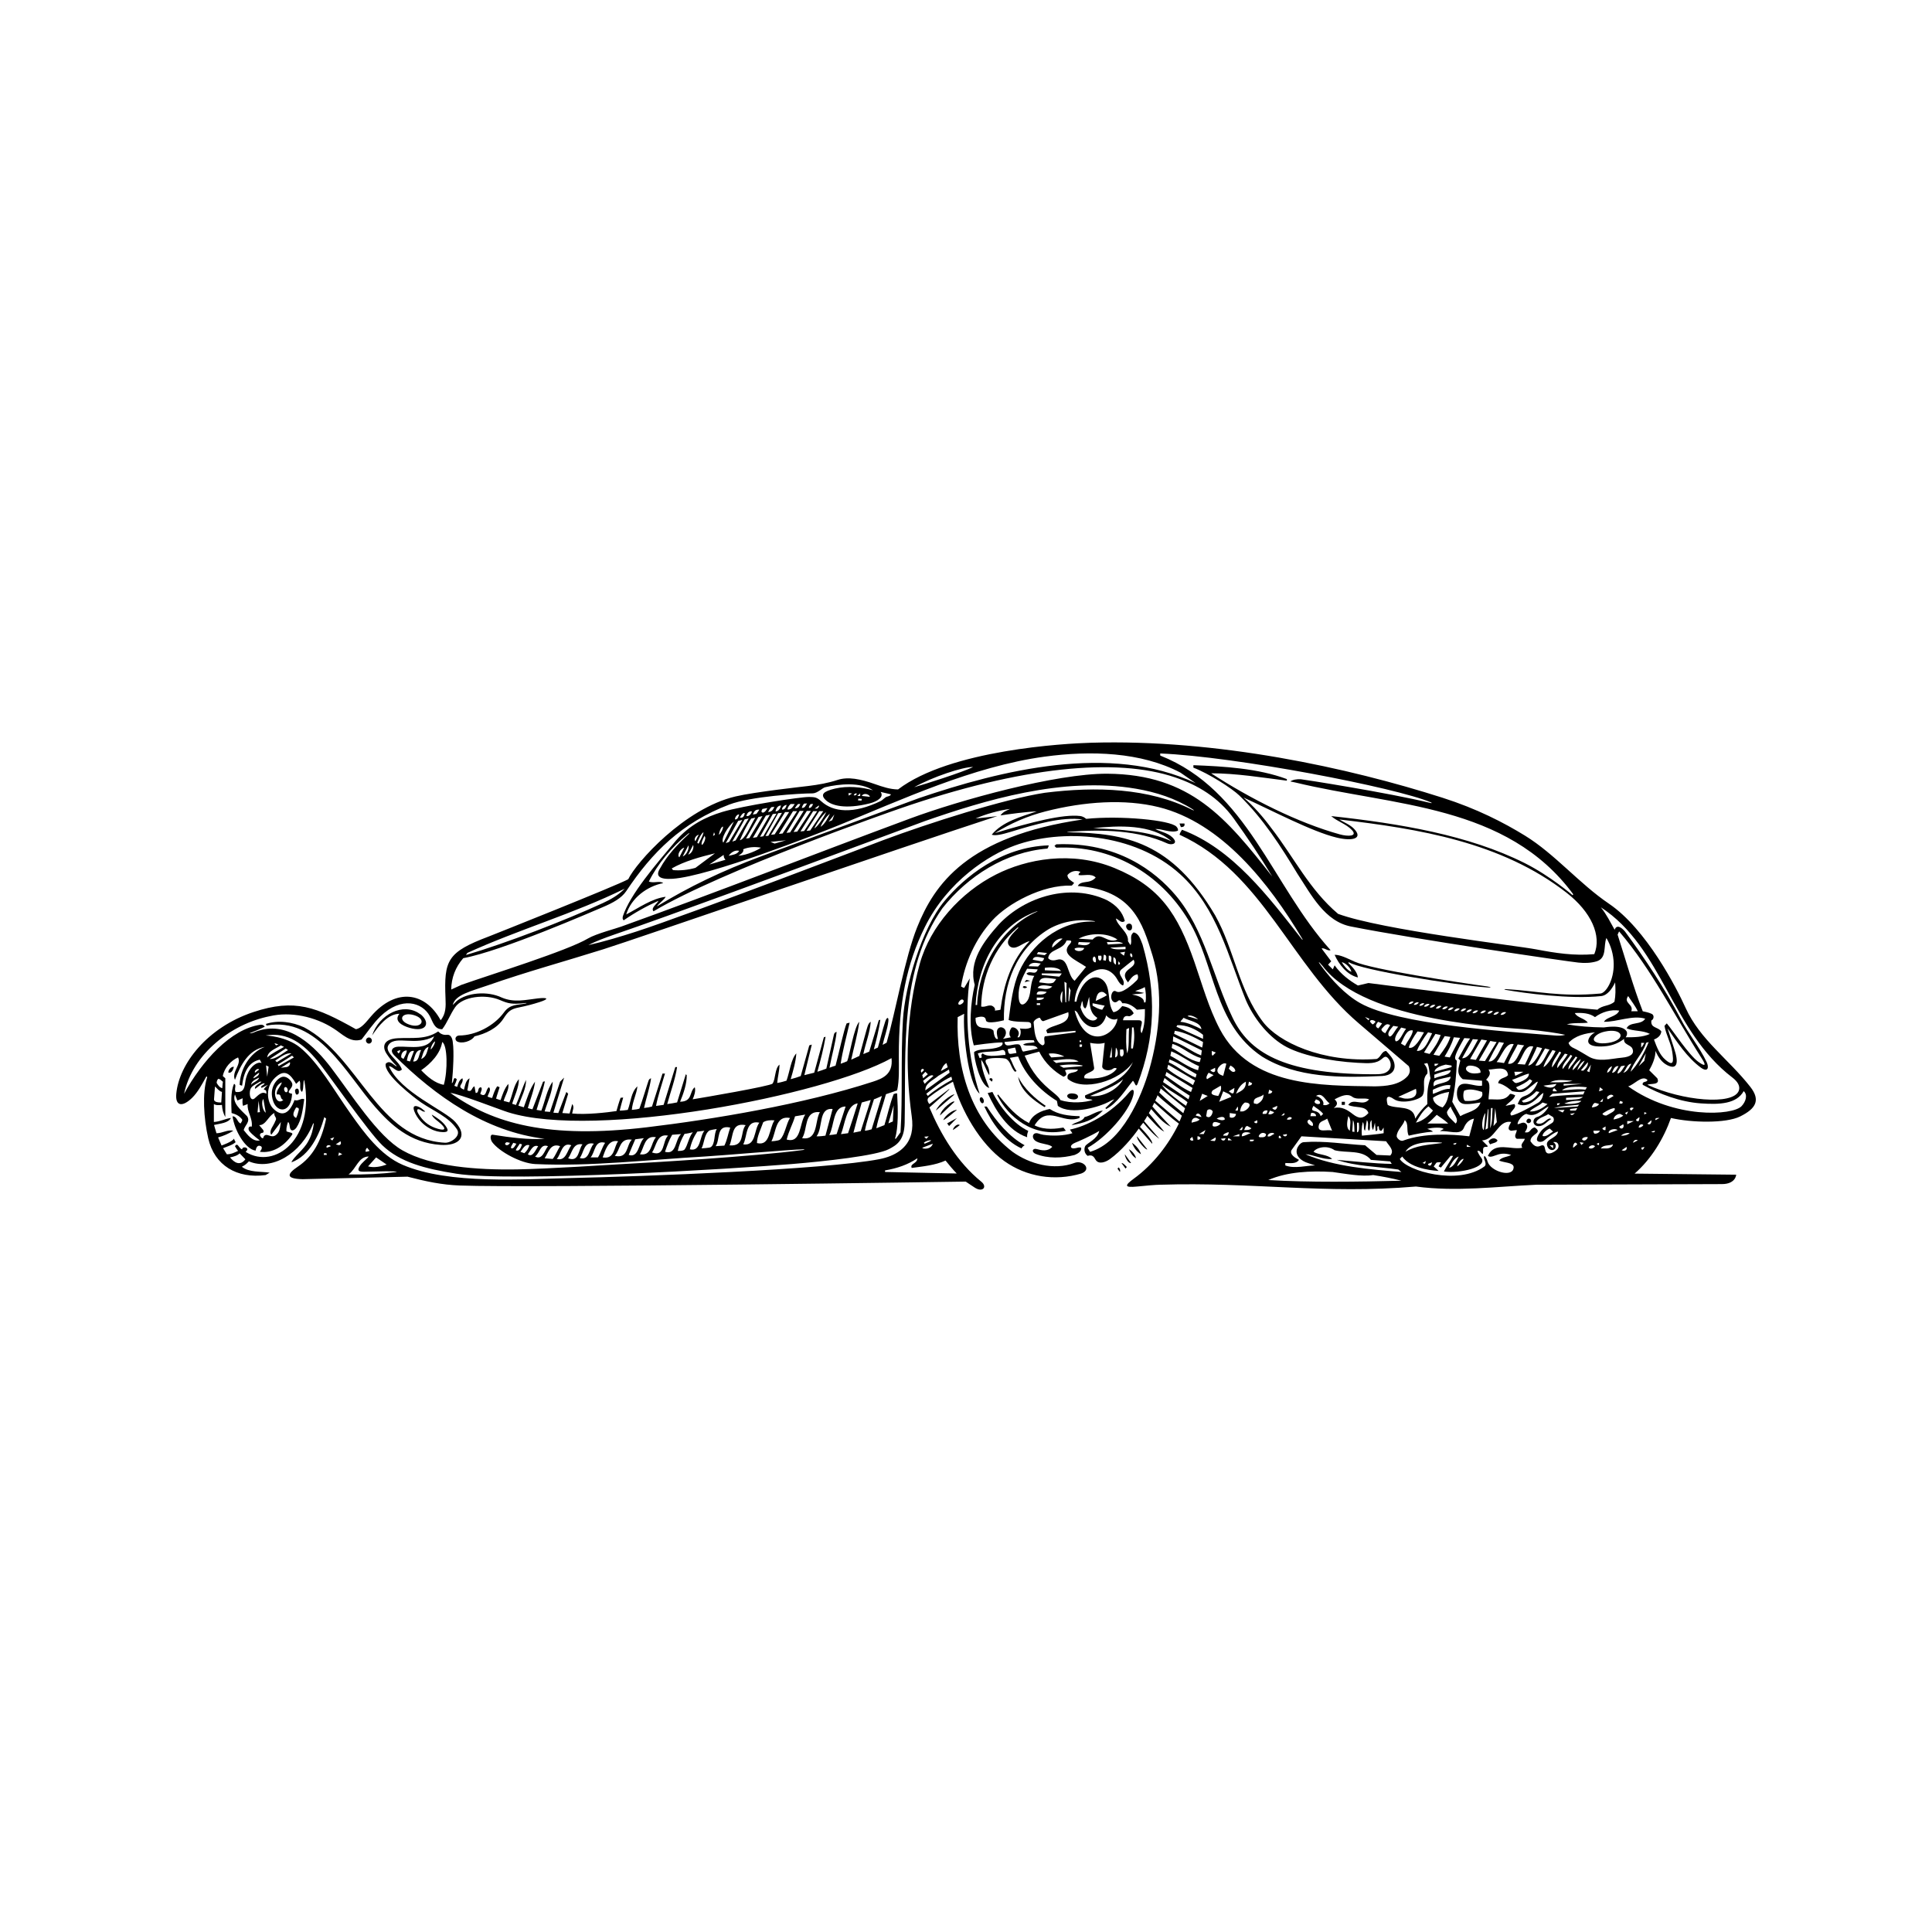 <?xml version="1.0" encoding="utf-8"?>
<!-- Generator: Adobe Illustrator 16.0.0, SVG Export Plug-In . SVG Version: 6.00 Build 0)  -->
<!DOCTYPE svg PUBLIC "-//W3C//DTD SVG 1.1//EN" "http://www.w3.org/Graphics/SVG/1.1/DTD/svg11.dtd">
<svg version="1.1" id="Layer_1" xmlns="http://www.w3.org/2000/svg" xmlns:xlink="http://www.w3.org/1999/xlink" x="0px" y="0px"
	 width="350px" height="350px" viewBox="0 0 350 350" enable-background="new 0 0 350 350" xml:space="preserve">
<g>
	<path d="M317.079,196.887c-3.907-4.991-9.086-8.522-11.705-14.271c-1.653-3.648-7.102-14.299-13.906-18.907
		c-5.376-3.641-9.769-8.972-15.181-12.312c-3.857-2.375-8.747-4.897-14.962-6.879c-16.966-5.419-40.759-10.65-63.722-9.962
		c-4.743,0.136-25.481,1.283-34.912,8.457c-1.423-0.013-2.798-0.472-4.168-0.956c-2.665-0.938-4.867-1.387-6.778-0.768
		c-1.71,0.564-3.48,0.872-5.263,1.092c-1.339,0.165-9.691,1.075-13.217,1.898c-9.311,2.174-18.019,12.001-19.455,15.002
		c-2.005,1.131-24.813,10.2-25.272,10.375c-7.53,2.845-8.117,4.284-7.829,11.215c0.063,1.414,0.087,2.795-0.88,3.957
		c-2.746-5.058-8.041-6.018-12.621-0.704c-0.902,1.05-1.702,2.134-2.726,2.33c-7.173-4.022-11.038-5.606-18.574-3.11
		c-8.357,2.773-13.476,9.384-13.973,14.802c-0.208,2.299,1.136,2.42,2.858,0.747c1.051-1.027,1.851-2.544,2.506-3.733
		c0.124-0.247,0.316-0.157,0.18,0.174c-0.831,2.669-0.599,7.181,0.247,10.895c1.131,4.909,5.192,7.335,10.395,6.644l0.735-0.438
		c-1.666-0.241-3.741-0.017-5.043-1.066c0.651-0.332,0.878-0.567,1.27-0.982c4.117,1.757,9.473-1.364,11.619-6.791
		c0.072-0.168,0.151-0.14,0.128,0.04c-0.132,0.99-0.376,2.046-0.991,3.118c-0.776,1.502-2.702,2.875-3.045,3.817
		c3.329-1.218,5.075-5.035,5.962-8.196l0.329,0.277c-0.891,4.22-2.498,6.914-5.088,8.666c-2.051,1.381-2.274,2.224,0.827,2.302
		l19-0.455c3.349,0.87,6.213,1.477,9.484,1.601c12.664,0.488,91.64-0.708,91.64-0.708c0.58,0.368,1.168,0.801,1.688,1.123
		c1.406,0.882,2.263-0.19,1.146-1.095c-4.376-3.56-7.341-8.55-9.411-13.46c1.27-1.134,2.493-2.15,3.576-3.242
		c0.14-0.135-0.048-0.067-0.048-0.067l-3.528,2.695c0,0-0.668-0.713-0.112-1.202c1.378-1.095,3.009-2.104,4.376-2.852
		c1.519,5.232,4.855,11.217,9.306,14.384c4.022,2.865,9.134,3.683,13.945,2.251c1.99-0.741,0.314-2.504-1.215-1.926
		c-3.773,1.432-8.197,0.186-11.237-2.004c-7.71-5.929-10.228-15.311-9.944-24.399l1.175-0.609
		c-0.24,3.287,0.648,12.536,2.802,14.493c-2.146-6.541-2.718-14.17-1.783-20.904l-1.019,1.737c-0.188-0.067-0.403-0.157-0.563-0.277
		c0.699-4.342,2.623-8.662,5.683-11.987c2.779-3.024,9.008-6.458,14.367-6.282c0.163-0.115,0.32-0.364,0.438-0.487
		c-0.401-0.324-1.246-0.692-1.21-1.423c0.573-0.695,1.547-0.935,2.355-0.571c-0.16,0.164-0.404,0.329-0.325,0.571
		c0.855,0.164,2.315-0.368,3.088,0.443c0,0-0.438,0.588-1.342,0.752c-0.764,0.139-1.606,0.124-1.9,0.79
		c9.934,0.708,11.733,6.687,13.547,12.642c1.987,6.509,1.279,14.015-0.604,20.617c-1.393,4.873-4.913,13.224-10.718,14.895
		c-0.146-0.208-0.292-0.433-0.443-0.735c3.368-1.864,7.48-6.49,8.253-9.466c0.309-1.165-0.146-1.274-0.688-0.629
		c-3.414,4.076-7.914,6.215-10.777,6.802l0.449,0.659c-1.544,0.48-3.654,0.528-5.277,0.284c-0.345-0.057-0.623-0.149-0.884-0.233
		c-1.084-0.348-1.387,0.864-0.379,1.429c0.926,0.514,2.408,0.48,2.886,0.997c-0.854,0.893-1.938,0.634-2.808,0.393
		c-0.769-0.225-1.047,0.545-0.157,0.887c2.189,0.859,4.733,0.786,7.023,0.18c0.483-0.199,1.303-0.611,1.185-1.302
		c-0.289-0.141-0.656-0.006-1.021,0.072c-1.021,0.228-1.182-0.55-0.056-0.993c0.589-0.222,2.891-1.247,4.356-2.134
		c-0.365,1.55-2.201,2.162-2.555,2.771c-0.278,0.57-0.118,1.345,0.449,1.749c0.876-0.286,1.146,0.208,1.432,0.696
		c0.559,0.948,1.869,0.413,2.571-0.09c2.116-1.527,4.07-3.846,5.255-5.541l2.431,2.739c0.186-0.432-1.19-1.998-2.212-3.054
		l0.59-0.758c0.853,1.013,1.908,2.229,2.925,2.919c-1.017-1.179-1.752-2.029-2.766-3.205c0.18-0.275,0.47-0.691,0.57-0.961
		c1.098,1.135,2.15,2.465,3.088,2.869l-2.796-3.357l0.415-0.735c1.056,1.174,2.137,2.549,3.56,3.194
		c-0.449-0.477-2.81-3.025-3.34-3.66c0.101-0.213,0.27-0.466,0.348-0.682c1.499,1.294,2.813,2.594,4.455,3.775
		c-1.861,3.795-4.623,7.41-8.169,9.987c-1.687,1.235-1.754,1.659,0.604,1.421c1.643-0.163,3.293-0.317,4.194-0.326
		c16.803-0.522,29.716,1.746,46.316,0.326c7.35,0.974,14.62,0,21.8-0.326l33.624-0.115c2.526-0.003,2.594-1.704,2.594-1.704
		l-18.403-0.196c3.043-2.636,5.288-6.395,6.585-10.077c3.72,0.864,9.954,1.005,12.542-0.281
		C318.085,200.845,318.982,199.32,317.079,196.887z M313.829,195.2c0.932,0.71,1.482,1.547,1.168,2.399
		c-1.014,2.692-10.277,1.819-16.551-1.077c0.527-0.287,2.397,0.117,1.785-1.183l-1.463-1.456c0.609-1.067,1.14-2.319,1.14-3.495
		c0.503,1.176,1.171,2.091,2.12,2.574c1.844,0.926,2.125-0.449,1.252-3.021l-1.185-3.649c1.653,2.389,3.567,5.322,6.035,7.119
		c1.237,0.897,1.532,0.022,1.041-1.017c-1.306-2.739-3.326-5.143-4.716-7.854c-2.886-5.479-6.33-10.709-10.069-15.789
		c-0.634-0.757-1.513-1.335-1.881-0.316c-0.808-1.423-1.417-2.714-2.498-4.073C301.22,171.665,302.78,186.765,313.829,195.2z
		 M295.403,194.164c0.365-1.625,2.279-3.374,2.807-5.243l0.467-0.146C297.94,190.599,296.703,192.861,295.403,194.164z
		 M298.163,190.835l-0.292,1.358l-1.008,0.954L298.163,190.835z M295.97,203.097l-1.179,0.566v-0.566H295.97z M295.97,200.735
		l-0.445,0.452C294.977,200.887,295.426,200.469,295.97,200.735z M294.679,201.917l-0.292-0.28l0.57-0.289L294.679,201.917z
		 M294.067,194.33c0.527-0.531,0.685-1.587,1.457-1.623C295.201,193.311,294.752,194.245,294.067,194.33z M290.289,201.794
		c0.135-0.211,1.381-0.966,2.189-1.059c0.325,0.542-0.78,0.93-1.463,1.351C290.737,202.122,290.446,202.038,290.289,201.794z
		 M290.867,204.067l-0.015,0.651c-0.238,0.081-0.519-0.062-0.563-0.323L290.867,204.067z M287.673,191.329
		c-0.326-0.205-2.027-1.216-2.563-1.451c-0.424-0.177-0.791-0.443-0.954-0.952c1.182-1.297,3.009-1.74,4.795-1.908
		c-0.43,0.241-0.898,0.611-1.138,1.182c-0.55,1.277,1.348,1.541,3.248,1.311c1.179-0.151,2.231-0.592,3.164-1.311
		c-0.175,1.08,1.162,1.027,1.487,1.746c0.449,0.979-0.365,1.526-1.864,1.658C291.788,191.792,289.485,192.499,287.673,191.329z
		 M290.409,197.406c-0.199,0.168-0.497,0.225-0.727,0.292l0.157-0.732L290.409,197.406z M289.683,200.009
		c-0.205,0.404-0.775,0.566-1.309,0.614c0.076-0.3,0.241-0.648,0.466-0.789C289.003,199.733,289.683,200.009,289.683,200.009z
		 M285.988,199.099c-0.309,0.079-2.279,0.18-2.279,0.18v-0.404l3.048-0.165C286.572,198.896,286.303,199.028,285.988,199.099z
		 M286.468,199.441c-0.424,0.668-3.093,0.59-3.04,0.446C284.363,199.52,285.373,199.362,286.468,199.441z M280.627,198.709
		l0.606-0.564l5.847-0.446l-0.253,0.569C285.337,198.318,282.743,198.392,280.627,198.709z M282.6,199.856
		c-0.075,0.268-0.469,0.467-0.514,0.314v-0.283L282.6,199.856z M274.336,200.009l-1.586,0.325c0.567-0.646,1.502-1.095,1.746-1.903
		c-0.371-0.186-0.885-0.342-0.969-0.232c-0.963,1.35-2.338,0.9-3.865,0.957c0.014-1.252,0.572-3.094-0.443-3.526
		c0.677-0.785,0.893-1.176,0.443-1.869c1.017,0.034,3.368-0.854,3.531,1.017c-0.522,0.605-1.659,0.44-1.779,1.459
		c1.047,0.118,2.521,1.443,2.521,1.443c2.341,0.404,2.105,0.096,4.009-1.319c0.219-0.16,0.342-0.359,0.656-0.404
		c-0.409,1.131-1.145,2.189-2.363,2.591c-0.882,0.306-0.898,0.654-1.297,1.435c1.55,0.741,2.905-0.354,3.868-1.339
		c0.247-0.256,0.5-0.486,0.803-0.66c-0.084,0.651-0.32,1.364-0.896,1.746c-0.771,0.443-3.854,2.229-4.951,2.358
		c0,0-0.211-0.265-0.11-0.446C273.96,201.081,274.821,200.559,274.336,200.009z M271.167,203.287l-0.606,0.702l0.314-3.223
		L271.167,203.287z M270.392,200.735c-0.117,1.221,0.045,2.563-0.443,3.66l0.163-3.66H270.392z M266.17,205.853
		c-3.323-0.404-8.151-0.606-11.852,0.735c-0.651,0.343-1.285-0.466-1.297-0.735c0.037-1.134,1.134-1.863,1.46-2.925
		c0.78,0.623,0.244,1.954,0.729,2.808c1.258-0.287,2.965-0.635,4.385-0.73c-0.228-0.247-0.64-0.348-1.03-0.497
		c0.979-0.294,2.911-0.319,2.939,0.048c-0.253,0.076-0.641,0.368-0.641,0.368c1.517-0.166,3.666,0.833,4.295-0.528
		c0.427-1.066,1.056-1.591,1.867-1.746L266.17,205.853z M266.456,207.768h-0.735l0.012-0.394L266.456,207.768z M264.264,209.514
		c-0.443,0.729-0.811,1.785-1.745,2.068C262.97,210.754,263.374,209.833,264.264,209.514z M263.251,207.194l0.569-0.162
		C263.896,207.335,263.391,207.486,263.251,207.194z M265.159,209.957c-0.247,0.53-0.746,1.066-1.179,1.342
		C263.98,210.973,264.71,209.833,265.159,209.957z M254.6,208.66c1.122-2.016,5.17-1.803,6.489-1.671
		c0.262,0.021,0.135,0.082-0.005,0.104C258.681,207.405,256.524,207.503,254.6,208.66z M259.438,210.568
		c-0.09,0.259-0.162,0.73-0.578,0.562c-0.076-0.075-0.199-0.157-0.157-0.28L259.438,210.568z M258.315,210.333l-0.165,0.494
		l-0.458-0.135L258.315,210.333z M236.942,210.692l1.303,0.438c-1.589,0-3.694,0.651-5.4,0v-0.438
		c0.755-0.017,1.947,0.238,2.476-0.573c-0.609-0.325-1.758-0.954-1.348-1.768l1.797-2.499l15.338,0.898
		c0.452,0.767,1.603,1.645,0.752,2.583l-2.492-0.107l-2.072-1.748c-3.696-0.2-7.388-0.851-11.082-0.564
		c-0.528,0-0.975,0.604-1.179,1.011C234.433,209.356,235.806,210.361,236.942,210.692z M233.125,205.448
		c0.129,0.398-0.48,0.623-0.729,0.127L233.125,205.448z M232.108,202.086l0.567-0.449c0.09,0.196-0.028,0.427-0.28,0.449H232.108z
		 M233.125,202.805c0.084-0.32,0.612-0.641,0.898-0.275C233.944,202.844,233.49,202.895,233.125,202.805z M239.702,200.171
		c0.289-0.752-0.69-1.538-1.303-1.625c1.221-0.767,1.665,0.851,2.481,1.342C240.502,200.177,240.19,200.292,239.702,200.171z
		 M241.324,204.842c-0.806-0.37-2.925,0.606-2.354-1.179c0.213-0.569,0.971-0.646,1.465-1.014
		C240.718,203.383,241.041,204.106,241.324,204.842z M239.135,199.888c-0.199,0.222-0.848,0.166-1.013-0.289l0.277-0.443
		C238.691,199.278,239.219,199.396,239.135,199.888z M239.702,201.794l-0.443,0.409c-0.491-1.481-2.192-0.409-1.3-1.869
		C238.523,200.822,239.135,201.066,239.702,201.794z M238.399,202.203h-1.011l0.124-0.566
		C237.917,201.51,238.486,201.76,238.399,202.203z M237.796,203.989c-0.696-0.096-1.381-0.91-0.567-1.185
		C237.389,203.057,238.077,203.383,237.796,203.989z M241.895,199.278l-0.118-0.123c1.188-0.629,2.321-1.126,3.211-0.455
		c0.834,0.62,2.128,0.079,3.038,0.455c-1.138,1.42-2.886-0.404-3.773,1.016c1.18,0.612,3.206,0.04,3.655,1.466
		c-0.932,1.041-1.685,1.089-2.802,0.219c-0.993-0.78-2.046-1.468-3.489-1.12C242.181,200.292,242.464,199.849,241.895,199.278z
		 M248.469,202.928c0.033,0.943,0.006,1.426,0.286,1.78l0.325-1.325l0.138,1.516c0.609-0.039,0.067-0.668,0.43-0.909
		c0.331,0.117-0.07,0.864,0.617,0.864l0.396-0.581v1.019c-0.638,0.152-3.938,0.444-3.938,0.444c-0.06-0.686-0.102-1.396,0.165-2.477
		c0.362,0.606,0.028,1.325,0.407,1.583l0.326-1.914c0.485,0.578-0.067,1.673,0.404,1.914
		C248.39,204.314,247.946,203.422,248.469,202.928z M245.836,205.123v-1.74h0.325C246.251,204.264,246.251,205.146,245.836,205.123z
		 M245.375,205.05l-0.393-0.045l0.117-2.077C245.39,203.343,245.333,204.522,245.375,205.05z M244.533,204.842
		c-0.777-0.521-0.433-1.824-0.281-2.639C244.858,202.793,244.566,203.849,244.533,204.842z M251.396,200.171
		c-0.443-1.549,0.025-1.833,1.123-1.055c1.439,1.008,4.797,0.106,5.215-0.696c0.651-1.249-0.306-2.813,0.843-3.931
		c0.126-0.729-0.199-1.297-0.604-1.782c0.148-0.014,0.404-0.081,0.604-0.126c0.373,0.651,0.404,2.161,0.572,2.759
		c-0.614,1.586-0.614,3.046-0.572,4.669c-0.812,0.727-1.623,1.706-2.187,2.641C256.059,200.054,253.059,201.027,251.396,200.171z
		 M246.38,181.706c-2.751-1.563-5.159-4.228-6.956-6.62c-0.761-1.003-0.617-1.04,0.175-0.093
		c7.696,10.292,33.833,11.199,36.778,11.473c3.368,0.314,5.782,0.696,7.175,0.997c-0.533,0.18-1.229,0.18-1.954,0.12
		C272.699,186.843,253.375,185.658,246.38,181.706z M249.201,185.108c-0.121,0.163-0.446,0.494-0.514,0.469
		c-0.202-0.059-0.314-0.346-0.5-0.469c0-0.482,0.651-0.323,0.893-0.118L249.201,185.108z M248.093,184.566l-0.186,0.261
		l-0.632-0.601L248.093,184.566z M255.183,181.875c0.096-0.278,0.512-0.551,0.913-0.401
		C255.952,181.655,255.624,181.984,255.183,181.875z M256.121,182.026c0.095-0.281,0.511-0.553,0.909-0.41
		C256.887,181.805,256.559,182.133,256.121,182.026z M257.12,182.184c0.09-0.275,0.511-0.545,0.915-0.398
		C257.89,181.973,257.558,182.302,257.12,182.184z M258.984,181.902c-0.157,0.208-0.522,0.57-1.011,0.444
		C258.077,182.04,258.535,181.745,258.984,181.902z M259.012,182.521c0.102-0.309,0.567-0.612,1.017-0.452
		C259.865,182.276,259.495,182.638,259.012,182.521z M260.118,182.7c0.106-0.31,0.572-0.618,1.016-0.443
		C260.977,182.456,260.606,182.817,260.118,182.7z M261.286,182.815c0.095-0.307,0.563-0.604,1.01-0.441
		C262.134,182.576,261.769,182.941,261.286,182.815z M262.321,182.986c0.102-0.306,0.57-0.601,1.02-0.446
		C263.172,182.745,262.81,183.106,262.321,182.986z M263.434,183.166c0.098-0.306,0.569-0.612,1.013-0.446
		C264.289,182.927,263.919,183.286,263.434,183.166z M264.615,183.183c0.095-0.309,0.563-0.606,1.011-0.443
		C265.46,182.941,265.098,183.312,264.615,183.183z M265.648,183.351c0.101-0.3,0.572-0.604,1.016-0.443
		C266.501,183.109,266.14,183.475,265.648,183.351z M266.763,183.539c0.098-0.306,0.566-0.612,1.019-0.452
		C267.618,183.286,267.248,183.654,266.763,183.539z M268.186,183.551c0.102-0.304,0.567-0.606,1.019-0.444
		C269.039,183.312,268.677,183.677,268.186,183.551z M269.479,183.606c0.099-0.3,0.536-0.587,0.979-0.424
		C270.3,183.388,269.965,183.732,269.479,183.606z M270.561,183.812c0.098-0.303,0.567-0.612,1.014-0.443
		C271.414,183.57,271.046,183.93,270.561,183.812z M271.841,183.834c0.106-0.309,0.566-0.601,1.01-0.446
		C272.696,183.593,272.329,183.955,271.841,183.834z M285.298,183.525c1.378-0.079,2.639,0,3.652,0.735
		c1.26-0.932,2.877-1.421,4.387-1.182c-0.449,1.14-2.237,1.098-2.768,2.029c2.397,0.036,5.159-1.252,7.473-0.567
		c-0.73,1.219-2.802,0.488-3.363,1.752c1.291,0.562,2.872,0.32,4.217,1.011c-1.297,0.611-2.968,0.611-4.391,0.611
		c0.253-0.314,0.328-0.755,0.174-1.061c-0.78-1.336-3.975-0.725-4.132-0.725c-2.428-0.033-4.575-0.196-6.715-0.566
		c1.382-0.332,2.437-0.146,3.815-0.292C287.08,184.457,285.702,184.384,285.298,183.525z M302.957,190.627
		c0.222,1.617,0.292,2.689-1.277,1.336c-1.005-0.867-1.499-2.178-2.049-3.644c0.646-0.244,1.252-0.69,1.336-1.465
		c-0.657-0.887-1.965-0.551-1.808-1.971c0.533-0.286,0.522-1.053,0.017-1.232c-0.527-0.238-1.061-0.337-1.577-0.452
		c-1.752-4.499-3.046-9.209-4.554-13.88l0.27-0.588c5.963,6.958,10.005,15.248,14.971,23.007c0.746,1.162,0.789,1.62-0.581,0.651
		c-1.777-1.266-4.632-5.692-5.755-6.995l-0.415,0.449C301.823,187.478,302.738,189.019,302.957,190.627z M294.957,180.445
		c0.567,0.888,1.294,1.788,1.746,2.754h-1.179C296.013,181.902,294.022,181.745,294.957,180.445z M297.882,188.926
		c-0.138,0.264-0.334,0.632-0.57,0.854v-0.854H297.882z M291.361,188.932c-1.729,0.267-2.827-0.166-2.6-0.819
		c0.135-0.394,0.761-0.969,1.976-1.232C294.072,186.145,294.724,188.415,291.361,188.932z M283.986,191
		c-0.536,0.94-1.179,1.595-1.85,2.49c-0.186-0.812,0.809-1.754,1.348-2.61L283.986,191z M274.227,189.167l-1.766,3.414
		c-0.388-0.042-0.901-0.166-1.333-0.166C272.025,191.295,272.837,188.746,274.227,189.167z M269.662,192.295
		c0.648-1.322,1.246-2.426,1.897-3.521l0.901,0.151C271.694,190.104,271.018,192.469,269.662,192.295z M274.939,189.21l1.182,0.168
		c-0.974,1.092-1.358,3.607-2.928,3.329C273.614,191.464,274.417,190.305,274.939,189.21z M274.886,192.764
		c0.972-1.056,1.373-3.697,2.886-3.164c-0.659,1.426-0.831,1.9-1.513,3.259C275.854,192.816,275.347,192.794,274.886,192.764z
		 M275.958,194.164c-0.488,0.289-0.923,0.511-1.462,0.729l-0.16-0.729H275.958z M276.969,194.489
		c0.124,1.14-2.203,1.735-2.299,1.724c-0.303-0.033-0.466-0.27-0.741-0.584C274.715,195.382,276.091,194.691,276.969,194.489z
		 M277.135,195.506l0.446,0.28c-0.171,0.472-1.319,1.668-2.445,1.662c-0.112,0-0.373-0.277-0.482-0.482
		C275.622,196.527,276.405,196.19,277.135,195.506z M276.849,193.03c0.685-1.421,1.122-2.252,1.583-3.374l0.932,0.219
		C278.923,190.829,277.848,192.985,276.849,193.03z M279.896,189.942l0.814,0.202c-0.707,0.932-1.348,3.16-2.561,2.886
		L279.896,189.942z M281.233,190.234l0.572,0.154c-0.494,1.058-1.605,2.736-2.195,2.922
		C279.938,192.216,280.672,191.239,281.233,190.234z M282.505,190.498l0.314,0.174c-0.539,0.938-0.975,1.808-1.643,2.706
		C281.003,192.569,281.969,191.346,282.505,190.498z M284.888,195.786c-1.117,0.349-3.023,0.304-4.076,0.275
		C282.033,195.433,283.428,195.708,284.888,195.786z M283.266,196.354h3.371l-3.371,0.325V196.354z M285.741,193.884
		c0.202-0.691,0.727-1.511,1.339-1.746C286.757,192.783,286.274,193.435,285.741,193.884z M284.888,193.884
		c0-0.691,0.893-1.55,1.46-2.038C286.387,192.123,285.578,193.395,284.888,193.884z M284.155,193.76
		c-0.157-0.729,0.812-1.583,1.3-2.358l0.286,0.163C285.25,192.415,284.765,192.945,284.155,193.76z M283.086,193.689
		c-0.183-0.8,0.898-1.743,1.432-2.594l0.314,0.18C284.293,192.216,283.754,192.794,283.086,193.689z M266.274,193.041
		c0.906,0,2.046,0.388,1.931,1.289c-0.611,0.171-1.524,0.219-2.058-0.057C265.177,193.766,265.581,193.053,266.274,193.041z
		 M264.879,191.708l1.932-3.45l0.948,0.062C266.886,189.83,266.179,191.736,264.879,191.708z M267.371,192.003
		c-0.247,0-0.685-0.124-1.05-0.146c0.618-1.123,1.356-2.324,2.044-3.537l1.017,0.163L267.371,192.003z M260.045,187.304l0.938,0.196
		c-0.446,1.342-1.111,2.291-2.001,3.431l-1.008-0.259L260.045,187.304z M256.677,190.389c0.404-1.059,1.297-2.439,2.026-3.371
		l0.735,0.168C258.827,188.364,258.176,190.47,256.677,190.389z M259.691,191.076l2.032-3.377l1.027,0.144
		c-0.455,1.339-1.117,2.29-2.007,3.424L259.691,191.076z M260.612,192.707c-0.205,0.278-0.702,0.525-0.73,0.323v-0.323H260.612z
		 M259.882,195.34c-0.067-0.18-0.045-0.401-0.045-0.648c0.879-0.334,1.87-0.69,2.959-0.808
		C262.796,194.844,260.854,194.857,259.882,195.34z M262.796,195.057c-0.118,1.255-2.128,1.005-3.076,1.746
		c-0.087-0.604,0.067-0.898,0.319-1.056C260.371,195.534,262.796,195.057,262.796,195.057z M259.596,197.406
		c1.044-0.458,2.173-0.972,3.178-0.803c-0.056,0.193-0.09,0.443-0.132,0.648c-1.095-0.039-2.035,0.598-3.052,0.921
		C259.565,197.981,259.545,197.631,259.596,197.406z M262.519,197.813c-0.233,1.19-0.404,2.035-1.177,2.81
		c-0.974-0.289-1.701-0.929-1.746-1.749C260.354,198.318,261.628,197.937,262.519,197.813z M259.596,201.188
		c-0.713,0.898-1.785,1.869-3.088,2.195c0.612-1.095,1.258-2.189,2.276-2.959L259.596,201.188z M260.281,201.962
		c0.628,0.466,1.426,0.933,2.077,1.578h-3.781C259.149,203.133,259.787,202.45,260.281,201.962z M262.134,201.496
		c0-0.247,0.662-1.038,0.662-1.038c0.292,1.013,1.692,2.363,0.901,3.082C263.149,202.928,262.145,202.231,262.134,201.496z
		 M262.965,193.311l-3.083,0.854c0.051-0.814,1.524-1.179,2.027-1.303l1.056,0.169V193.311z M262.642,191.564l-0.943-0.148
		c0.632-1.027,1.249-2.131,1.676-3.501l1.14,0.102L262.642,191.564z M249.647,185.108l0.732,0.286
		c-0.232,0.32-0.457,0.668-0.698,0.909C248.954,185.973,249.367,185.479,249.647,185.108z M250.38,186.293
		c0.486-0.494,0.772-1.021,1.463-0.572c-0.351,0.508-0.572,0.977-0.893,1.465C250.534,187.012,250.023,186.573,250.38,186.293z
		 M252.41,185.844l0.897,0.157c-0.578,0.533-1.134,1.965-1.622,1.746C251.152,187.186,251.933,186.45,252.41,185.844z
		 M253.841,186.152l0.882,0.219c-0.609,0.772-1.134,2.33-1.869,2.271C252.351,187.988,253.547,186.596,253.841,186.152z
		 M255.946,186.669c-0.027,0.831-0.932,1.881-1.42,2.808l-0.735-0.433C254.321,188.112,254.768,186.428,255.946,186.669z
		 M256.792,186.854c0.249,0.014,0.774,0.123,1.182,0.163c-0.612,1.058-1.735,3.177-2.763,2.762
		C255.458,188.887,256.104,187.786,256.792,186.854z M256.508,197.252c0.533,1.897-1.589,1.847-2.189,1.737l-1.011-0.28
		L256.508,197.252z M264.548,202.203l-1.46-2.604c0.527-2.552,0.752-4.767,0.831-7.45c-0.343-0.186-0.373-0.511-0.241-0.921
		c0.286-0.926,0.993-2.11,1.589-3.166l1.055,0.067c-0.853,1.19-1.397,2.372-2.133,3.632c0.157,0.118,0.247,0.27,0.359,0.377
		c-0.284,1.297-0.814,2.352,0.443,3.368l3.498,0.28v0.893c-1.508,0.287-4.06-1.423-4.509,0.854c-0.16,1.014,0.079,2.437,1.463,2.477
		c1.069,0.047,1.866-0.16,2.762-0.281C267.714,201.311,265.806,201.435,264.548,202.203z M265.443,199.441
		c-0.52-0.219-0.368-1.813-0.127-1.881c1.022-0.415,2.252-0.028,3.173,0.253C269.064,199.739,265.443,199.441,265.443,199.441z
		 M269.095,201.637l-0.283,3.082C268.281,204.488,268.5,202.333,269.095,201.637z M269.011,192.228l-1.095-0.09l2.074-3.56
		c0.292,0.073,0.728,0.146,1.138,0.188L269.011,192.228z M269.656,200.932l-0.112,3.464l-0.432,0.236l0.443-3.669L269.656,200.932z
		 M278.881,197.813c-0.69,1.061-1.665,1.914-2.923,1.914l-0.28-0.286c0.924-0.413,1.861-0.896,2.63-1.743L278.881,197.813z
		 M279.447,199.728l0.894,0.281c-0.93,0.813-2.069,1.426-3.206,1.339C277.606,200.735,278.715,200.413,279.447,199.728z
		 M279.61,196.679l2.358-0.325C281.48,197.375,280.298,197.027,279.61,196.679z M282.086,197.698h-0.729
		c-0.132-0.193-0.051-0.436,0.241-0.559L282.086,197.698z M282.977,197.532c0.855-0.929,4.101-0.629,4.511-0.566l-0.283,0.44
		C285.702,197.213,284.431,197.46,282.977,197.532z M286.808,193.968l-0.421-0.054l1.261-1.499
		C287.771,193.147,287.134,193.679,286.808,193.968z M288.214,192.861l-0.271,1.364l-0.455-0.186L288.214,192.861z M293.211,193.147
		c-0.238,0.394-0.612,1.258-1.177,1.183C292.239,193.884,292.479,193.03,293.211,193.147z M291.145,194.33
		c0.037-0.489,0.401-0.98,0.89-1.183C291.947,193.569,291.589,194.245,291.145,194.33z M291.145,198.709
		c0.323-0.323,0.806-0.606,1.171-0.163c-0.247,0.163-0.688,0.413-1.011,0.609C291.1,199.073,291.145,198.874,291.145,198.709z
		 M293.494,201.794l0.573,0.292c-0.404,0.398-1.101,0.606-1.752,0.719C292.36,202.246,292.931,201.794,293.494,201.794z
		 M293.337,199.888l0.157-0.446l0.449,0.157C294.05,200.009,293.663,199.969,293.337,199.888z M293.045,194.489
		c-0.114-0.325,0.449-1.008,0.618-1.339l0.724-0.12C294.022,193.524,293.708,194.33,293.045,194.489z M288.823,172.852
		c-3.632,0.331-7.063-0.199-10.481-0.854c-3.655-0.705-27.937-3.513-35.934-6.442c-5.18-4.365-8.009-10.263-12.067-15.498
		c-1.427-1.947-3.263-4.084-5.09-5.583c5.064,2.287,12.399,6.187,16.907,7.265c2.956,0.712,4.825,0.141,3.121-1.61
		c-0.71-0.731-1.779-1.135-2.655-1.674c14.387,1.679,29.352,4.084,41.152,13.255C288.302,165.227,290.185,169.531,288.823,172.852z
		 M259.203,145.348c0.229,0.101,0.219,0.184-0.028,0.125c-7.714-1.882-23.245-4.301-23.535-4.309
		c-0.682-0.028-1.414,0.064-1.886,0.4l0.921,0.195c17.785,4.3,38.277,3.894,50.337,20.254l-0.124,0.16c0,0-4.031-3.485-8.674-5.815
		c-10.179-5.095-22.659-7.165-35.05-8.517c1.067,0.967,2.727,1.423,3.751,2.538c1.069,1.159-0.716,1.183-2.207,0.772
		c-7.582-2.103-16.129-6.403-23.304-11.063c4.547,0,9.185,0.768,13.721,1.339v-0.288c-5.196-1.947-11.408-2.31-16.93-2.518v0.447
		c2.737,1.032,6.97,3.741,8.31,5.032c4.367,4.231,7.531,9.231,10.563,14.228c2.397,3.613,4.896,8.64,9.752,9.531
		c11.649,2.309,39.075,6.311,41.11,6.522c1.12,0.119,2.231,0.096,3.343-0.233c1.872-0.61,1.174-2.804,1.743-4.223
		c0.812,1.365,1.294,3.005,1.322,4.651c0.062,3.018-1.426,5.32-2.4,5.41c-7.407,0.662-11.365-0.472-17.101-0.797
		c-0.328-0.018-0.446,0.062-0.025,0.14c3.145,0.562,11.616,1.729,17.275,1.117c1.145-0.143,1.953-1.319,2.512-2.481
		c0.082,1.384,0.104,2.269-0.12,3.492c-0.89,0.848-2.189,0.609-3.083,1.46c-10.473-0.851-41.488-4.834-41.488-4.834l-1.909,0.449
		c-1.544-0.89-3.099-2.069-4.222-3.655l-0.325,0.731l-0.859-0.856l0.572-0.604l-1.74-2.313c0.466-0.221,1.154,0.539,1.617,0.283
		c-10.639-11.733-15.018-28.986-30.85-35.24l-0.012-0.384C223.845,137.06,252.887,142.663,259.203,145.348z M176.291,138.951
		c-1.867,0.935-8.963,3.181-10.679,3.656C168.901,140.772,174.445,138.899,176.291,138.951z M189.222,137.076
		c8.402-1.138,17.494-0.851,24.624,2.89l2.757,1.911c-15.495-7.278-35.271-2.33-50.135,2.717
		c-0.479,0.164-28.623,10.555-28.623,10.555c-7.094,2.641-13.032,5.499-18.834,9.051c0.348-0.576,1.335-1.19,1.579-1.742
		c-2.514,0.327-4.828,1.99-7.147,3.208c0.896-2.969,3.777-5.119,6.704-5.683c-0.625-0.496-1.728,0.088-2.598-0.291
		c1.571-3.173,4.128-6.228,7.053-8.609c0.32-0.264,0.389-0.184,0.088,0.093c-2.014,1.854-3.857,3.829-5.103,6.118
		c-0.907,1.415-0.141,2.059,2.258,1.906c6.666-0.435,26.427-8.208,30.077-9.687C163.302,144.894,176.248,138.838,189.222,137.076z
		 M126.56,152.846l-0.244-0.171c0.244-0.692,0.727-1.707,1.134-1.908C127.327,151.459,126.839,152.242,126.56,152.846z
		 M127.659,151.403l0.115,0.38c-0.035,0.403-0.216,0.959-0.583,1.283C126.851,152.894,127.499,151.663,127.659,151.403z
		 M125.987,152.394c-0.359-0.308,0.041-1.063,0.616-1.183C126.355,151.576,126.188,151.996,125.987,152.394z M129.52,154.585
		l-3.533,2.633c-1.311,0.38-2.801,0.532-4.061,0.407l-0.238-0.299C124.042,155.987,126.883,155.232,129.52,154.585z
		 M133.729,148.709l0.735-0.164l-2.375,3.976l-0.61,0.221L133.729,148.709z M133.905,147.555c-0.127,0.324-0.199,0.899-0.731,0.899
		C133.042,148.247,133.505,147.442,133.905,147.555z M142.229,147.111h0.731l-2.626,4.041l-0.658,0.076L142.229,147.111z
		 M141.662,146.663c0-0.403,0.407-0.807,0.851-0.851C142.437,146.092,142.229,146.748,141.662,146.663z M148.652,149.789
		c0.195-0.588,0.963-1.847,1.694-2.378C150.026,148.149,149.427,149.298,148.652,149.789z M151.157,147.555l-0.4,1.036l-0.651,0.264
		L151.157,147.555z M147.529,150.081c0.199-0.592,1.421-2.43,2.153-2.961C149.364,147.855,148.3,149.592,147.529,150.081z
		 M146.77,150.449l-0.66,0.076l2.306-3.573h0.727L146.77,150.449z M148.04,146.483h-0.443l0.735-0.567
		C148.448,146.159,148.208,146.324,148.04,146.483z M148.04,146.951l-2.369,3.597l-0.66,0.076l2.302-3.673H148.04z M146.534,146.36
		c0-0.28,0.127-0.467,0.331-0.707h0.443C147.168,145.921,146.978,146.444,146.534,146.36z M146.893,146.903l-2.466,3.745
		l-0.667,0.076l2.405-3.82H146.893z M145.251,146.36c0.124-0.408,0.219-0.543,0.42-0.779l0.535-0.028
		C145.935,145.947,145.818,146.408,145.251,146.36z M145.598,146.903l-2.464,3.9l-0.66,0.076l2.393-3.976H145.598z M143.979,146.436
		c0.305-0.428,0.32-0.5,0.604-0.783h0.409C144.811,145.947,144.751,146.451,143.979,146.436z M144.399,146.951l-2.626,4.045
		l-0.662,0.076l2.557-4.121H144.399z M142.394,152.227l-2.059,0.591l-0.747-0.299L142.394,152.227z M142.677,146.663
		c-0.08-0.244,0.283-0.807,0.563-1.01h0.735C143.607,146.181,143.408,146.663,142.677,146.663z M139.184,151.423l-0.511,0.028
		l2.302-4.132l0.684-0.067L139.184,151.423z M140.487,146.992c0.115-0.493,0.403-1.099,1.011-1.056
		C141.338,146.419,141.091,146.992,140.487,146.992z M140.667,147.395l-2.39,4.101l-0.591,0.1l2.309-4.121L140.667,147.395z
		 M134.64,153.854c0.931-0.408,2.186-0.493,3.205-0.288c-0.446,0.379-2.558,1.382-4.1,1.462
		C134.269,154.712,134.805,154.336,134.64,153.854z M132.003,155.028c0.403-0.532,1.051-1.095,1.902-0.896
		C133.581,154.789,132.687,154.869,132.003,155.028z M139.144,147.111c0.192-0.331,0.299-0.615,0.624-0.896l0.519-0.047
		C140.04,146.732,139.787,147.072,139.144,147.111z M139.476,147.595l-2.362,4.063l-0.723,0.125l2.354-4.028L139.476,147.595z
		 M138.277,147.219c-0.459-0.024-0.363-0.316-0.147-0.671l0.892-0.165C138.796,146.799,138.645,147.055,138.277,147.219z
		 M138.129,147.842l-2.371,3.976l-0.61,0.1l2.25-3.912L138.129,147.842z M137.033,147.442l-0.654,0.112
		c0.247-0.483,0.359-0.948,1.19-0.875C137.349,146.971,137.23,147.195,137.033,147.442z M136.826,148.13
		c-0.887,1.419-1.778,3.833-2.797,4.097c0.488-1.095,1.192-2.682,2.07-3.941L136.826,148.13z M135.488,147.842h-0.285
		c0.125-0.487,0.408-0.931,1.019-0.851C136.139,147.355,135.895,147.723,135.488,147.842z M135.635,148.274l-2.366,3.977
		l-0.615,0.216l2.254-4.037L135.635,148.274z M134.353,148.13h-0.324c0.188-0.348,0.508-0.911,0.891-0.854
		C134.88,147.643,134.712,148.086,134.353,148.13z M131.036,152.654c-0.576-0.632,0.854-2.964,1.91-3.821L131.036,152.654z
		 M130.251,151.228c0-0.46,0.404-1.514,0.729-1.479C131.067,150.032,130.6,150.992,130.251,151.228z M131.104,154.869
		c-0.02,0.327,0.084,0.647,0.324,0.887l-2.922,0.859L131.104,154.869z M129.173,151.451l0.184-0.684l0.163,0.444L129.173,151.451z
		 M123.067,155.308c-0.476-0.379,0.164-1.582,0.895-1.742L123.067,155.308z M124.721,153.142c0.176,0.61-0.368,1.787-1.042,2.006
		L124.721,153.142z M124.676,154.824l0.9-1.757C125.749,153.677,125.353,154.604,124.676,154.824z M84.661,172.632
		c9.335-4.264,19.247-7.089,28.502-11.637c-1.159,1.179-2.538,1.958-3.987,2.622c-6.827,3.141-17.413,7.232-24.763,9.391
		L84.661,172.632z M83.926,173.579c6.946-1.266,23.55-8.517,25.313-9.259c1.767-0.748,3.345-1.603,4.204-2.877
		c4.705-7.063,10.072-12.413,18.665-15.687c3.916-1.49,12.781-2.031,15.154-2.031c0.887-0.048,1.763-1.043,2.273-1.119
		c2.434-0.575,6.334-0.979,8.612,0.564c-2.034-0.592-4.636-0.839-6.85-0.316c-2.142,0.507-2.806,1.086-1.631,2.157
		c1.023,0.928,3.461,1.631,7.837,0.544c1.443-0.356,2.698-1.167,2.03-2.091l1.858,0.437c-0.063,0.275-0.368,0.323-0.727,0.435
		c-0.359,0.108-0.712,0.563-1.067,0.755c-5.023,2.446-8.661,2.046-10.827,0.064c-0.827-0.764-1.214-0.744-2.133-0.776
		c-1.475-0.059-12.201,1.622-15.757,2.702c-3.07,0.923-5.936,2.377-8.381,5.144c-3.701,4.387-8.356,9.802-9.663,13.763
		c-0.065,0.32-0.08,0.567,0.16,0.727c1.99-1.374,4.1-2.553,6.293-3.529c-0.24,0.567-1.462,1.298-0.896,1.902
		c12.421-7.396,43.417-18.2,44.592-18.603c22.126-7.658,39.283-9.268,49.911-5.651c4.098,1.394,7.849,3.62,10.607,7.449
		c2.479,3.453,4.907,7.07,6.976,10.516c-8.303-10.579-14.796-18.52-29.873-18.632c-9.246-0.056-26.683,4.759-35.798,8.141
		c-17.434,6.463-34.721,13.248-52.257,19.551c-0.792,0.308-4.605,1.307-6.007,2.142c-3.725,2.23-17.652,6.547-22.944,8.413
		l-1.862,0.851C81.78,177.113,82.511,175.206,83.926,173.579z M155.505,144.673l0.616,0.048l-0.053,0.316l-0.634-0.043
		L155.505,144.673z M155.311,144.182l0.519-0.439v0.439C155.677,144.225,155.311,144.182,155.311,144.182z M156.113,144.19
		c0.448-0.731,1.523-0.156,1.458,0.163L156.113,144.19z M155.218,143.743c-0.052,0.323-0.324,0.403-0.563,0.327
		C154.813,143.782,154.894,143.698,155.218,143.743z M154.367,143.743l-0.625,0.392l-0.016-0.463L154.367,143.743z M215.987,146.711
		c-7.876-3.976-17.384-4.255-26.709-3.093c-7.332,1.12-21.096,5.524-29.349,8.609c0,0-35.052,13.423-44.64,16.528
		c-2.866,0.923-5.743,1.791-8.705,2.466c1.459-0.771,3.117-1.354,4.664-1.902c9.648-3.273,35.688-12.932,35.688-12.932l20.685-7.665
		c10.54-3.658,24.867-8.105,38.185-5.836c3.663,0.627,7.136,1.748,10.251,3.721C216.395,146.819,216.344,146.891,215.987,146.711z
		 M33.348,198.145c1.538-7.229,8.567-12.666,15.509-14.047c3.777-0.898,8.242,0.079,11.53,2.195
		c1.582,0.972,3.041,2.712,5.111,2.026c1.03-1.288,2.09-2.908,3.397-4.177c3.864-3.75,7.645-2.532,8.971-0.062
		c0.58,1.081,0.824,2.397,2.246,2.372c0.863-1.092,1.46-2.721,2.343-3.989c1.358-1.953,5.471-2.425,8.088-1.308
		c1.515,0.651,2.198,0.831,4.66,0.553c0.225-0.028,0.251,0.036,0.023,0.081c-1.51,0.32-2.797,0.07-3.912,1.598
		c-1.83,2.523-5.232,4.202-8.117,4.202c-0.62,0.011-0.936,0.648-0.443,1.053c0.878,0.524,2.637,0.009,3.208-0.896
		c1.971-0.46,4.088-1.432,5.227-3.194c0.892-1.381,1.335-1.749,2.842-2.05c1.271-0.255,2.518-0.578,3.728-0.971
		c1.739-0.551,1.563-0.876-0.323-0.662c-2.27,0.264-4.285,0.803-6.522-0.146c-2.642-1.258-6.326-0.887-8.16,0.609l-0.731,0.735
		c0.423-1.884,3.404-2.526,6.458-3.596c6.854-2.403,13.923-4.329,20.874-6.52c5.77-1.818,53.135-18.176,71.321-24.11
		c-1.14,0.164-2.643,0.288-3.942,0.443c1.826-0.811,4.274-1.486,6.256-1.737c-0.606,0.279-1.261,0.482-1.746,1.175
		c1.749-0.26,4.548-0.651,6.577-0.731c-2.883,0.971-6.212,1.862-8.16,4.219c0.623,0.252,1.897-0.051,3.374-0.496
		c4.553-1.39,9.364-2.797,13.106-2.261c-20.946,3.072-26.873,11.741-30.001,19.55c-2.189,5.459-3.929,15.383-5.519,20.893
		l-0.729,0.388c0.305-1.37,0.863-2.793,1.04-4.233c0.108-0.875-0.288-0.848-0.576,0.045c-0.504,1.539-0.872,3.145-1.323,4.683
		l-0.731,0.325c0.404-1.462,0.967-3.705,1.17-5.372l-0.275,0.095l-1.73,5.688l-1.067,0.443c0.403-1.953,1.214-3.94,1.339-5.85
		c-0.205,0.123-0.344,0.303-0.452,0.527c-0.255,0.536-1.119,4.043-1.607,5.659c-0.284,0.16-0.788,0.343-1.474,0.677
		c0.487-2.271,1.154-4.522,1.462-6.863c-0.936,0.859-1.802,6.308-2.193,7.139c-0.305,0.138-0.564,0.25-1.179,0.46
		c0.327-2.237,1.054-4.96,1.625-7.436l-0.543,0.123c-0.439,0.93-1.434,5.508-2.01,7.663c-0.216,0.048-0.695,0.214-1.099,0.377
		c0.416-2.212,1.08-4.461,1.298-6.496c-0.323,0.057-0.443,0.264-0.5,0.522c-0.091,0.421-1.37,6.133-1.37,6.133
		c-0.556,0.217-1.015,0.374-1.626,0.564c0.563-1.987,1.146-4.255,1.491-6.344l-0.312,0.101l-1.746,6.415
		c-0.608,0.159-1.172,0.277-1.787,0.446l1.351-5.539l-0.455,0.141l-1.555,5.561c-0.42,0.169-1.167,0.401-1.819,0.567
		c0.448-1.505,0.936-3.211,1.023-4.671c-0.946,0.969-1.214,3.396-1.778,4.938c-0.403,0.109-0.879,0.289-1.682,0.415
		c0.079-1.137,0.411-2.197,0.411-3.326c-0.88,0.725-0.672,2.589-1.259,3.441c-0.303,0.444-12.765,2.577-14.475,2.847
		c0.283-0.606,0.591-1.535,0.387-2.184c-1.015,0.764-0.359,2.604-2.661,2.621c0.61-1.459,1.238-3.272,1.203-4.811l-0.164-0.169
		l-1.579,5.104c-0.615,0.123-1.151,0.222-1.79,0.298c0.606-2.229,1.462-4.503,1.783-6.698h-0.32l-2.118,6.844l-1.371,0.193
		c0.324-1.782,1.051-3.87,1.618-5.858h-0.448l-1.906,5.969c-0.363,0.109-0.954,0.219-1.443,0.264
		c0.364-1.693,1.047-3.649,1.279-5.382c-0.247,0.07-0.375,0.225-0.451,0.407c-0.132,0.314-1.176,3.823-1.663,5.087
		c-0.268,0.101-0.684,0.18-1.374,0.232c0.115-1.502,0.891-2.922,1.011-4.264c-1.175,1.056-1.218,3.004-1.746,4.264
		c-0.433,0.064-0.971,0.138-1.46,0.121c0.165-0.729,0.417-1.547,0.632-2.358c-0.124,0-0.347,0.045-0.467,0.045
		c-0.288,0.725-0.556,1.713-0.755,2.403c-1.618,0.247-5.542,0.702-8.025,0.443c0.077-0.572,0.456-1.185,0.008-1.712
		c-0.16,0.566-0.303,1.15-0.476,1.712l-1.307-0.084l1.051-3.492l-0.324-0.331l-1.458,3.823l-0.896-0.062l1.947-6.358l-0.727,0.738
		l-1.834,5.474l-0.971-0.081c0.56-1.851,1.426-3.568,1.467-5.393c-1.063,1.42-1.367,3.503-2.062,5.249l-0.863-0.138
		c0.52-1.771,1.106-3.265,1.502-5.168l-0.323,0.057l-1.931,5.008c-0.316-0.062-0.587-0.151-0.831-0.228
		c0.443-1.586,1.14-3.287,1.3-4.78c-0.932,1.258-1.464,3.099-2.031,4.638l-0.982-0.292c0.526-1.46,1.426-3.13,1.387-4.672
		c-0.729,1.542-1.14,3.032-1.827,4.548l-0.684-0.216c0.352-1.232,1.252-2.995,1.211-4.455c-0.931,1.017-1.155,2.908-1.727,4.205
		l-1.03-0.27c0.295-1.05,1.015-2.035,0.855-3.088c-0.731,0.859-1.047,1.914-1.411,2.942c-0.312-0.073-0.467-0.146-0.812-0.268
		c0.171-0.688,0.431-1.33,0.639-2.063c-0.127-0.063-0.327-0.163-0.45-0.163c-0.413,0.635-0.627,1.271-0.9,2.103
		c-0.292-0.025-0.536-0.123-0.831-0.244c0.152-0.587,0.71-1.224,0.267-1.695c-0.643,0.247-0.37,2.021-1.59,1.207
		c0.124-0.466,0.443-0.91,0.132-1.207c-0.768,0.081-0.231,1.035-0.963,1.035l-0.212-1.198c-0.571,0.163-0.4,1.173-1.298,0.729
		l0.403-2.192c-0.731,0.407-0.811,1.339-1.015,2.066c-0.396-0.193-0.887-0.359-0.567-0.884c0.243-0.332,0.439-0.859,0.283-1.183
		c-0.571,0.289-0.783,0.952-0.943,1.563l-0.515-0.201c0.219-0.461,0.363-0.834,0.443-1.196c-0.731-0.648-0.448,0.527-0.896,0.729
		l0.164-1.905c0,0,0.288-3.691,0-5.564c0,0-0.097-1.39-1.016-1.302c-0.735,0.084-1.218-0.183-1.626-0.609
		c-2.298,1.555-4.743,1.081-7.325,1.229c-2.522,0.135-2.921,1.465-2.001,2.847c0.528,0.791,1.063,1.465,1.742,2.122
		c0.093,0.084,0.048,0.165-0.063,0.095c-0.597-0.376-1.168-1.134-1.852-0.44c-0.443,1.884,5.276,6.234,6.415,7.021
		c2.262,1.55,4.952,2.577,6.479,4.84c0.827,1.224-1.088,2.504-2.154,2.45c-12.285-0.677-15.514-15.576-25.512-20.894
		c-2.155-1.016-4.789-1.358-6.935-0.628l0.121,0.292c9.283-1.69,14.418,8.774,19.697,14.779c2.775,3.149,6.243,6.465,11.798,6.838
		c3.284,0.232,5.14-1.429,2.698-4.146c-1.934-2.15-9.943-5.361-12.034-10.111c0.852,0.045,1.499,1.421,2.354,0.612
		c-0.487-1.665-3.44-3.178-2.354-4.55c1.311-1.682,4.861,0.376,8.201-1.463c-1.091,2.633-4.208,1.782-6.501,1.869
		c-1.032,0.04-1.57,0.663-0.78,1.527c7.563,7.518,16.618,13.861,27.292,15.158c-2.797,0.208-6.334-0.241-9.335-0.727
		c-0.632-0.132-0.508,0.845-0.16,1.339c1.286,1.727,5.155,3.84,7.801,3.969c10.135,0.475,20.714-0.813,30.689-1.369
		c2.977-0.163,15.366-1.252,17.792-1.303c0.396-0.006,0.328,0.096,0,0.129c-9.203,1.196-26.765,2.229-32.962,2.561
		c-1.343,0.072-13.184,0.858-18.823,0.948c-7.245,0.129-15.574-0.5-20.746-3.444c-4.532-2.577-9.264-10.153-12.937-14.97
		c-2.854-3.739-7.589-8.522-13.196-6.698c-0.531,0.118-1.011,0.522-1.582,0.449c0.931-0.373,1.863-0.732,2.754-1.185
		c-0.212-0.328-0.48-0.396-0.787-0.354C41.819,186.405,36.608,192.177,33.348,198.145z M94.161,207.194l0.407,0.118
		c-0.163,0.413-0.407,1.387-1.134,1.062C93.622,207.933,93.917,207.602,94.161,207.194z M92.538,207.925
		c0.1-0.354,0.275-0.623,0.448-0.893l0.567,0.162C93.354,207.47,92.978,208.352,92.538,207.925z M95.907,207.479
		c-0.16,0.524-0.472,1.075-0.919,1.439l-0.699-0.258C94.788,207.986,95.184,207.2,95.907,207.479z M97.49,207.641
		c-0.404,0.57-0.984,2.153-1.867,1.463C96.11,208.497,96.506,207.302,97.49,207.641z M99.279,207.641
		c-0.615,0.696-0.987,2.613-2.356,1.873C97.813,208.901,97.849,207.127,99.279,207.641z M101.47,207.641
		c-0.488,0.733-0.772,1.586-1.339,2.316l-1.467-0.124C99.359,208.82,99.688,207.004,101.47,207.641z M103.5,207.479
		c-0.775,0.94-0.927,2.905-2.642,2.479C101.669,209.104,101.769,206.81,103.5,207.479z M105.526,207.313
		c-0.768,0.898-0.567,3.296-2.598,2.521C103.66,208.862,103.772,206.981,105.526,207.313z M107.597,207.194
		c-0.891,0.809-0.787,3.139-2.574,2.583C105.794,208.834,105.706,206.74,107.597,207.194z M109.626,207.032
		c-0.567,0.816-0.807,1.886-1.298,2.639h-1.339C107.844,208.735,107.688,206.465,109.626,207.032z M111.984,206.751
		c-0.812,1.017-0.576,3.318-2.806,2.92C109.626,208.536,110.11,206.353,111.984,206.751z M114.463,206.465
		c-1.021,0.971-0.608,3.503-3.089,2.925C112.393,208.289,112.164,206.122,114.463,206.465z M115.082,206.395l1.57-0.208
		c-1.015,0.972-0.911,3.607-2.762,3.04C114.267,208.323,114.678,207.29,115.082,206.395z M118.842,206.021
		c-0.971,1.011-0.703,3.452-2.92,3.082C116.692,208.003,116.715,205.605,118.842,206.021z M121.036,205.735
		c-1.09,0.971-0.487,3.936-2.921,3.042C118.922,207.686,118.97,205.297,121.036,205.735z M121.769,205.575l1.618-0.127
		c-1.136,1.017-0.768,3.813-2.918,3.212C120.832,207.615,121.204,206.543,121.769,205.575z M124.014,205.409
		c0.407-0.033,1.002-0.163,1.51-0.286c-0.667,0.688-0.955,2.402-1.491,3.104c-0.244,0.331-1.25,0.27-1.25,0.27
		C123.01,207.447,123.45,206.318,124.014,205.409z M126.316,205.005l1.294-0.163c-0.931,1.093-0.591,3.854-2.637,3.369
		C125.221,207.032,125.669,205.979,126.316,205.005z M128.458,204.842c0.208-0.154,1.399-0.309,1.399-0.309
		c-0.575,0.843-0.229,2.802-1.14,3.304c-0.223,0.124-1.623,0.2-1.623,0.2C127.59,207.11,127.571,205.499,128.458,204.842z
		 M132.287,204.272c-0.411,1.176-0.541,2.221-1.06,3.265l-1.586,0.104C130.496,206.51,129.688,203.705,132.287,204.272z
		 M135.084,203.829c-1.056,1.26-0.043,3.885-2.921,3.669C132.894,205.713,132.481,203.31,135.084,203.829z M137.561,203.383
		c-1.015,1.336-0.554,4.277-2.921,3.93C135.411,205.935,135,202.821,137.561,203.383z M138.261,203.31
		c0.524-0.365,1.402-0.421,2.045-0.343c-1.011,1.46-0.731,4.728-3.176,4.11C137.13,205.903,137.849,204.494,138.261,203.31z
		 M143.116,202.529c-0.69,1.063-0.935,3.094-1.79,3.901c-0.292,0.275-1.575,0.32-1.575,0.32
		C140.643,205.089,140.41,202.038,143.116,202.529z M144.031,202.231l1.852-0.314c-1.099,1.589-0.677,5.283-3.37,4.52
		C142.904,204.854,143.625,203.618,144.031,202.231z M148.524,201.471c-0.932,1.626-0.288,5.199-3.214,4.716
		C146.366,204.601,145.574,201.204,148.524,201.471z M150.833,200.904l-1.298,4.831c-0.316,0.047-0.976,0.146-1.61,0.117
		C149.139,204.272,148.215,200.643,150.833,200.904z M153.191,200.458l-1.625,4.99c-0.341,0.087-0.856,0.144-1.343,0.186
		C151.173,203.922,150.833,200.446,153.191,200.458z M155.378,199.888c-0.564,1.782-1.171,3.742-1.744,5.403
		c-0.331,0.048-0.742,0.102-1.283,0.172C153.035,203.829,153.332,200.124,155.378,199.888z M156.113,199.728l1.626-0.449
		l-1.814,5.646l-1.319,0.272C155.042,203.528,155.609,201.499,156.113,199.728z M158.327,199.149
		c0.392-0.121,0.928-0.393,1.438-0.604c-0.634,2.047-1.223,3.933-1.862,6.038c-0.267,0.096-0.926,0.244-1.223,0.258
		C157.004,203.097,157.751,201.014,158.327,199.149z M158.147,195.955c-12.653,4.121-29.099,6.847-40.932,8.259
		c-17.856,2.139-27.875-0.635-35.639-6.232c1.921,0.27,8.948,3.043,10.475,3.518c15.781,4.963,57.343-3.065,69.457-9.808
		C161.844,194.675,159.789,195.41,158.147,195.955z M76.3,190.234c-0.448,0.682-0.327,2.181-1.462,2.061
		C75.162,191.564,75.242,190.145,76.3,190.234z M74.271,192.295l-0.568-0.157c0.16-0.691,0.324-1.903,1.295-1.749L74.271,192.295z
		 M77.635,189.656c-0.279,0.813-0.364,1.824-1.335,2.189C76.629,191.076,76.705,189.942,77.635,189.656z M80.112,188.766
		c0.956,0.57,1.023,5.174,0.288,7.757c-1.619-0.265-3.044-1.544-4.1-2.639C78.083,192.662,79.79,190.835,80.112,188.766z
		 M78.814,188.643c-0.039,0.53-0.372,1.036-0.731,1.462C77.884,190.145,78.332,188.887,78.814,188.643z M73.695,190.293
		c-0.028,0.609-0.361,1.03-0.604,1.553l-0.4-0.281C72.612,190.998,72.967,190.293,73.695,190.293z M72.523,190.234
		c-0.024,0.252-0.204,0.521-0.284,0.601c-0.199-0.079-0.255-0.304-0.255-0.421L72.523,190.234z M92.374,207.032
		c-0.152,0.364-0.604,0.608-0.851,0.28c-0.08-0.199,0.115-0.331,0.283-0.398L92.374,207.032z M39.243,196.163
		c0.035-0.281,0.083-0.606,0.363-0.73c0.448,0.157,0.583,0.436,0.783,0.539c-0.073,0.34-0.08,0.764-0.125,1.168
		C39.797,197.011,39.509,196.632,39.243,196.163z M40.209,197.813l-0.125,1.914c-0.487,0-1.334-0.033-1.311-0.578l0.172-2.324
		C39.338,197.171,39.654,197.659,40.209,197.813z M41.668,209.671c0.655-0.118,1.343-0.32,1.746-0.73l1.039,1.078
		C43.45,211.315,42.399,210.568,41.668,209.671z M44.578,208.722c-0.225-0.174,0.419-0.27,0.175-0.674
		c-0.16-0.247-0.863-0.309-0.891,0.163c-0.279-0.051-0.504-0.41-0.736-0.693c-0.227-0.278-0.411-0.093-0.563,0.123
		c0.175,0.292,0.371,0.632,0.567,0.856c-0.612,0.275-1.199,0.612-2.034,0.612c-0.24-0.371-0.46-0.73-0.684-1.106
		c0.771-0.317,1.686-0.556,2.274-1.089c-0.168-0.275-0.197-0.398-0.316-0.643c-0.175,0.53-2.23,1.246-2.23,1.246l-0.631-1.463
		c0.932-0.247,1.886-0.662,2.766-1.213c-1.055-0.241-1.962,0.455-3.061,0.455l-0.44-1.499c1.027-0.247,2.622-0.345,3.061-1.269
		c-1.102,0.148-1.874,0.651-3.089,0.729v-3.25c0.404,0.283,1.056,0.19,1.464,0.162c0.035,0.792,0.243,1.544,0.606,2.201v-7.032
		c-0.135-0.109-0.284-0.232-0.455-0.401c0.292-1.541,1.519-2.835,2.769-3.374c0.651,1.342-1.215,2.558-0.567,4.064
		c0.982-2.644,2.477-5.484,5.395-5.973c-2.799,1.1-4.46,4.143-4.544,6.866c0.132,0.081,0.324,0.156,0.448,0.156
		c0.344-2.989,1.542-4.376,3.206-4.707l0.323,0.609c-0.902-0.391-2.669,1.005-2.977,3.582c-0.124,0.971-0.335,1.841-1.726,1.65
		c-0.329-0.562,0.247-1.286-0.288-1.46c-0.664,1.471-0.487,3.678-0.448,5.283c0.692,0.196,1.423,0.485,1.911,1.168
		c0.1,0.19-0.124,0.482-0.284,0.735c-0.651-0.281-0.599-1.267-1.451-1.309c0.348,2.552,2.299,5.963,4.184,6.221
		c0.088-0.595,0.372-1.084,0.923-0.812c0.519,0.265-0.167,1.02-0.167,1.02c2.354,0.325,4.431-1.059,5.846-3.085
		c0.264-0.396-0.487-0.401-0.963-0.587c-0.156-0.064-0.06-1.017,0.236-1.729c0.22,0.163,0.264,0.517,0.303,0.859
		c0.125,0.982,0.792,0.752,1.224,0.141c0.896-1.364,1.134-3.145,1.396-5.104c-0.452-0.349-1.136,0.443-1.752,0.123
		c-0.918,2.468-2.273,3.2-3.92,1.494c-1.023-1.056-1.627-4.076,0.848-5.915c1.294-0.957,2.226-0.472,3.36,1.496l0.607-0.567
		c0.364,0.567-0.164,1.539,0.452,2.027c0.344-0.407,0.147-1.842,0.404-2.185C57.114,206.369,49.796,211.894,44.578,208.722z
		 M50.883,189.378l0.571,0.278c-1.015,0.611-2.113,1.1-3.05,1.908C48.534,190.389,49.992,189.981,50.883,189.378z M49.716,188.974
		l0.724,0.236l-0.448,0.168L49.716,188.974z M50.44,193.147c0.035-0.117-0.084-0.202-0.124-0.286l2.597-1.622l0.333,0.325
		C52.621,191.93,51.308,192.643,50.44,193.147z M51.902,193.311l-1.019,0.124l1.627-1.02
		C52.67,192.861,52.282,193.274,51.902,193.311z M50.152,192.415l-0.284-0.277c0.898-0.573,1.91-1.466,2.925-1.303L50.152,192.415z
		 M48.857,191.846l2.922-1.903l0.407,0.292C51.522,190.56,50.029,191.93,48.857,191.846z M48.662,193.232l-0.257,1.824l-0.21-2.049
		L48.662,193.232z M48.534,196.522c-0.253,0.28-0.656,0.524-0.736,0.884c0.528,0.042,0.448,0.418,0.448,0.738
		c-0.848-0.57-1.591,0.415-2.122,0.845c-0.88,0.705-1.148-1.282-0.573-1.996c0.389-0.466,1.096-0.724,1.516-1.038h0.323
		c-0.403,0.398-1.374,0.747-1.179,1.297c0.576-0.326,1.023-0.977,1.748-1.017c-0.16,0.443-0.891,0.438-0.568,0.851L48.534,196.522z
		 M49.869,203.097c-0.285,0.855-1.215,1.703-0.731,2.479l1.746-2.316c-0.116,0.581-0.132,1.561-0.619,2.098
		c-0.604,0.665-0.976,0.541-1.775,0.277c-0.427-0.135-0.736,0.123-0.812,0.553c-0.288,0.07-0.435-0.232-0.559-0.451
		c-0.101-0.326,0.171-0.483,0.312-0.492c0.567-0.047,0.228-0.563,0.228-0.563l-0.711-0.851c1.22,0.036,1.707-1.743,2.762-2.192
		C49.584,202.321,50.316,202.445,49.869,203.097z M44.753,202.203c-1.215-1.218-2.746-2.419-2.189-3.936
		c0.175,0.489,0.267,0.674,0.448,1.101l0.95-0.409c-0.072,0.752-0.024,1.072,0.06,1.375l0.851-0.325
		c-0.156,1.378,0.936,2.56,0.735,4.098c-0.686-0.196-0.655,0.497-0.459,0.77c0.5,0.702,1.919,1.712,1.919,1.712
		c-1.259,0.326-2.314-1.098-2.922-1.869C44.349,203.865,45.428,203.187,44.753,202.203z M46.655,201.524l0.192-2.105l0.248,2.052
		L46.655,201.524z M47.71,199.099l0.435,2.477C47.511,201.159,47.291,199.464,47.71,199.099z M46.947,194.33
		c0,0.527-0.511,0.761-1.015,1.01C45.768,195.181,46.544,194.529,46.947,194.33z M46.947,193.76l-0.736,0.57
		C45.968,194.063,46.679,193.397,46.947,193.76z M46.947,195.217c-0.16,0.614-1.015,0.774-1.463,1.306
		C45.568,195.786,46.379,195.506,46.947,195.217z M53.645,200.623c0.443,0.042,0.536,0.211,0.484,0.443
		c-0.088,0.401-0.279,1.092-0.484,1.463C52.722,202.086,53.313,201.255,53.645,200.623z M58.641,209.227l0.08-0.337l0.435,0.045
		l0.047,0.292H58.641z M59.204,207.925c-0.288-0.354,0.407-0.686,0.736-0.284L59.204,207.925z M60.208,206.616l-0.392-0.314
		l0.731-0.28L60.208,206.616z M61.274,209.39l0.136-0.617l0.599,0.331L61.274,209.39z M60.831,207.313l0.851-0.562
		c0.205,0.407,0.008,0.728-0.343,0.696L60.831,207.313z M63.145,212.761c1.422-1.058,1.79-3.247,3.652-3.247
		c-0.416,0.541-1.246,1.095-1.65,1.779c-0.667,1.14,0.316,0.979,1.843,0.951c1.802-0.036,4.5-0.151,4.928,0.07
		C68.947,212.68,66.349,212.801,63.145,212.761z M66.234,208.66c-0.028-0.259,0.035-0.567,0.283-0.735l0.448,0.572
		C66.753,208.575,66.55,208.62,66.234,208.66z M68.136,209.671l1.91,1.302c-0.931,0.326-2.234,0.648-3.369,0.326L68.136,209.671z
		 M173.325,212.59l-12.991-0.275v-0.286c2.149-0.362,4.104-1.016,5.854-2.195c0,0.972-1.402,0.966-1.023,1.749
		c2.07-0.283,4.264-0.488,6.131-1.339C171.782,210.875,172.758,212.028,173.325,212.59z M171.91,193.76
		c0.045,0.208,0.093,0.398,0.117,0.57l-4.385,3.202c-0.083-1.297,1.423-1.824,2.358-2.639L171.91,193.76z M170.44,194.04
		c0.191-0.446,0.407-1.095,1.019-1.459l0.228,0.769L170.44,194.04z M167.519,196.354c-0.04-0.141-0.216-0.309-0.284-0.567
		c0.684-0.482,1.363-1.263,1.867-0.893C168.726,195.304,167.986,195.826,167.519,196.354z M167.235,195.34
		c-0.028-0.232-0.119-0.406-0.164-0.563l0.571-0.612l0.448,0.443L167.235,195.34z M166.915,194.33
		c-0.295-0.536,0.24-0.896,0.443-0.57C167.451,193.939,167.071,194.122,166.915,194.33z M167.235,208.048l-0.164-0.123l1.915-0.73
		C168.738,208.003,167.871,208.183,167.235,208.048z M168.697,206.588c-0.219,0.247-0.771,0.401-1.179,0.606l-0.16-0.162
		C167.726,206.706,168.334,206.51,168.697,206.588z M168.254,205.853l-0.448,0.449l-0.379-0.37L168.254,205.853z M168.09,198.546
		l-0.284-0.401c1.354-1.05,2.849-2.353,4.549-3.088l0.135,0.545C171.075,196.337,168.994,197.707,168.09,198.546z M174.361,181.765
		c-0.656,0.554-1.088,0.124-0.428-0.527C174.372,180.785,174.889,181.318,174.361,181.765z M201.91,157.254
		c-7.793-3.197-15.973-1.623-21.485,1.175c-6.396,3.241-11.898,9.331-13.798,16.165c-2.434,8.774-2.721,18.599-1.462,27.609
		c0.18,1.25,0.145,2.249-0.06,3.125c-0.627,2.664-2.937,4.112-5.807,4.668c-9.956,1.917-42.925,3.127-55.941,3.419
		c-8.376,0.177-22.016,1.224-30.424-2.402c-4.017-1.735-6.958-5.783-9.372-9.191c-3.085-4.334-5.856-9.342-9.233-12.084
		c-2.505-2.029-6.206-2.147-6.206-2.147c4.032-0.707,6.931,1.62,9.393,4.587c1.826,2.209,9.131,12.789,11.757,15.31
		c3.204,3.071,7.704,4.239,13.399,5.138c10.135,1.583,50.466-0.891,60.77-1.749c6.023-0.5,15.381-1.514,17.616-2.715
		c1.27-0.682,2.769-1.454,2.83-4.755c0.244-13.436-0.963-27.702,6.842-38.877c4.604-5.831,11.465-10.191,19.019-10.802
		c0.126-0.165,0.196-0.365,0.25-0.584c-8.741,0.268-15.349,5.85-18.862,10.046c-4.228,5.052-7.206,15.554-7.561,21.566
		c-0.409,6.815-0.033,14.002-0.437,20.368l-0.814,1.131c0,0-0.225,0.141-0.164-0.056c0.599-1.968,0.528-5.185,0.368-8.054
		c-0.045-0.208-0.512,0.051-0.631,0.051c-0.708,1.836-1.075,3.683-1.679,5.634l-1.467,0.566c0.404-2.063,1.183-4.064,1.75-6.173
		c0.52-0.193,1.467-0.469,2.027-0.69c0.4-1.824,0.312-3.994,0.303-6.142c-0.028-9.71,1.406-16.769,4.705-23.43
		c4.132-8.373,11.648-13.105,16.258-14.775c8.455-3.089,21.64-2.406,29.997,5.179c6.745,6.131,8.713,14.922,11.907,22.808
		c1.274,2.976,3.759,6.355,6.872,8.219c2.821,1.701,8.256,2.869,13.361,3.145c2.1,0.106,3.38,0.207,4.458-0.753
		c0.337-0.292,0.64-0.511,1.005-0.146c0.57,0.525,0.735,1.487,0.292,2.122c-0.777,1.053-2.285,0.809-3.329,0.848
		c-16.046-0.073-22.104-4.087-25.062-10.237c-3.565-7.386-5.03-15.927-10.33-22.189c-3.717-4.392-10.608-9.699-21.621-9.227
		l-0.319,0.288l0.319,0.324c9.993-0.488,18.848,4.632,23.962,13.151c4.87,8.037,4.508,18.761,13.316,24.684
		c6.294,3.899,14.193,3.863,21.767,3.523c1.406-0.059,2.532-0.816,2.198-2.316c-0.172-0.813-0.868-1.58-1.479-2.22
		c-0.888,0.081-0.933,1.176-1.74,1.457c-9.856,0.693-17.78-3.052-20.576-6.731c-4.385-5.761-5.19-13.117-8.654-19.289
		c-7.863-13.332-16.256-14.877-26.451-15.05c-0.629-0.009-0.359-0.067-0.025-0.091c6.139-0.465,12.578-0.281,17.794,2.105
		c0.735,0.34,1.827,0.097,1.246-0.731c-0.777-1.099-2.268-1.311-3.402-1.863c1.135-0.119,2.836,0.812,4.099,0.284
		c0.051-0.26-0.073-0.498-0.274-0.723c-1.115-1.19-10.174-2.046-16.354-1.415c-0.292-0.268-0.69-0.463-1.095-0.515
		c-3.082-0.372-8.747,1.075-15.445,3.101c2.841-1.77,5.906-3.104,9.16-3.936c7.054-1.806,14.384-2.291,20.512-0.776
		c11.43,2.83,20.048,13.852,25.993,23.82c0.149,0.243,0.093,0.303-0.084,0.08c-6.052-7.71-12.528-16.363-21.682-19.798
		c-0.202,0.283-0.349,0.547-0.449,0.894c15.146,6.942,20.06,23.588,32.483,34.184l9.05,7.753c0.289,0.651,0.247,1.183-0.162,1.746
		c-1.544,1.746-4.096,1.861-5.969,1.909c-9.821-0.163-22.529,0.123-28.093-10.35c-2.027-3.857-3.189-8.088-4.612-12.19
		C213.347,165.542,210.135,160.638,201.91,157.254z M160.94,203.506l0.956-3.256l-0.147,2.913L160.94,203.506z M198.053,150.032
		c4.587-0.483,10.513-0.766,14.165,2.362C207.956,150.479,203.005,150.28,198.053,150.032z M232.108,206.187h-0.443v-0.334
		C231.828,205.533,232.108,206.021,232.108,206.187z M230.079,201.188l0.732,0.283c-0.117,0.323-0.83,0.539-1.053,0.323
		L230.079,201.188z M229.759,198.145l0.166-0.738l0.556,0.292C230.447,198.061,230.079,198.145,229.759,198.145z M230.48,200.735
		l0.901-0.401c0.014,0.278-0.057,0.514-0.303,0.68C230.964,201.111,230.57,200.943,230.48,200.735z M228.903,198.268
		c0,0.849-0.446,1.376-1.174,1.741l-0.572-0.121C226.919,198.633,228.375,198.914,228.903,198.268z M211.454,193.594l0.174-0.71
		l4.868,2.863c-0.169,0.371-0.27,0.564-0.368,0.831C215.069,195.84,212.827,194.815,211.454,193.594z M216.035,197.086
		c-0.084,0.239-0.174,0.497-0.27,0.738c-1.571-0.685-3.11-1.926-4.654-2.98l0.197-0.641L216.035,197.086z M211.724,192.446
		l0.144-0.517c1.743,0.665,3.281,1.808,4.898,2.678l-0.163,0.609C214.78,194.489,213.509,193.255,211.724,192.446z M217.658,186.453
		c-0.991-0.491-2.432-1.222-3.813-1.345c0.104-0.225,0.404-0.482,0.567-0.725C215.508,184.99,217.45,185.125,217.658,186.453z
		 M215.14,184.098c0.278-0.365,1.424,0.079,1.906,0.567L215.14,184.098z M217.941,187.464v0.735l-4.819-2.192l0.148-0.286
		C214.952,185.645,216.681,186.453,217.941,187.464z M217.941,188.766c-0.028,0.352-0.076,0.711-0.16,1.014l-5.081-2.498
		l0.127-0.545C214.53,186.978,216.319,187.87,217.941,188.766z M217.72,190.293l-0.124,0.907c-1.745-0.657-3.284-2.033-5.117-2.527
		l0.064-0.926L217.72,190.293z M217.523,191.66c-0.022,0.32-0.121,0.517-0.188,0.755c-1.827-0.277-3.489-1.743-5.072-2.565
		l0.123-0.732C214.127,189.577,215.611,191.133,217.523,191.66z M217.209,193.147c-0.079,0.247-0.102,0.472-0.163,0.736
		c-1.701-0.449-3.323-1.721-5.03-2.617l0.171-0.808C214.015,191.194,215.384,192.373,217.209,193.147z M217.658,202.372
		l-1.056-0.286C216.959,201.328,217.523,201.939,217.658,202.372z M217.335,199.441l0.446-1.297l1.011,0.401L217.335,199.441z
		 M218.674,195.506c-0.286-0.25,0.039-0.854,0.286-1.176l0.893,0.446L218.674,195.506z M219.524,190.389l0.732,0.283l-0.563,0.567
		C219.449,191.2,219.566,190.672,219.524,190.389z M220.137,193.435v0.605c-0.284,0.413-0.699,0.023-0.896-0.156L220.137,193.435z
		 M219.693,197.532l1.456-0.854c0.247,0.77-0.252,1.396-0.446,1.867C220.189,198.442,219,198.386,219.693,197.532z M220.703,193.435
		c0.284-0.404,0.936-1.02,1.463-0.728l-0.567,2.187C220.908,194.691,220.218,194.287,220.703,193.435z M221.883,202.805
		c-0.443,0.292-1.104,0.039-1.469-0.155C220.788,202.405,221.883,202.038,221.883,202.805z M220.863,199.599l0.735-1.9
		c0.483,0.283,1.295,0.446,1.46,1.011L220.863,199.599z M222.609,197.698l1.022-0.612c-0.09,0.419,0.014,1.232-0.557,0.935
		C222.997,197.987,222.733,197.802,222.609,197.698z M222.609,193.594c0.09-0.199,0.174-0.361,0.284-0.563
		c0.367,0.162,0.895,0.527,0.895,1.01C223.34,194.453,222.936,193.917,222.609,193.594z M224.204,200.469
		c0.146,0.267,0.033,0.598,0.033,0.719h-0.449L224.204,200.469z M223.912,198.145c0.562-1.348,1.128-1.833,1.785-2.189
		C225.778,197.406,224.682,197.698,223.912,198.145z M225.534,199.728c1.786,0.039,0.326,1.583-0.449,1.62h-0.443
		C224.724,200.699,225.004,200.054,225.534,199.728z M225.983,203.989l0.725,0.406c-0.32,0.368-0.848,0.323-1.333,0.323
		C225.574,204.44,225.574,203.989,225.983,203.989z M226.107,196.679l0.157-0.724l0.569,0.28
		C226.792,196.604,226.43,196.679,226.107,196.679z M213.678,203.163l-4.401-3.772c0.123-0.27,0.342-0.701,0.415-0.977
		c1.179,1.173,2.941,2.476,4.41,3.694C214.02,202.383,213.854,202.793,213.678,203.163z M214.368,201.665
		c-1.595-1.289-2.97-2.369-4.359-3.739c0.12-0.219,0.225-0.533,0.244-0.755l4.43,3.596L214.368,201.665z M214.856,200.334
		c-1.443-1.033-3.076-2.161-4.193-3.551c-0.11-0.141-0.096-0.25,0.011-0.154c1.415,1.117,3.172,1.976,4.452,3.037L214.856,200.334z
		 M215.306,199.155l-4.609-3.133l0.272-0.735c1.479,1.229,3.037,2.218,4.547,3.202L215.306,199.155z M215.592,206.302l0.41-0.348
		l0.193,0.634C215.917,206.706,215.569,206.616,215.592,206.302z M215.872,203.383c-0.039-0.69,0.573-1.137,1.174-0.733l0.289,0.155
		C216.931,203.217,216.364,203.217,215.872,203.383z M217.209,206.465h-0.278v-0.612
		C217.254,205.819,217.817,206.187,217.209,206.465z M218.067,205.448h-0.858l1.179-0.729L218.067,205.448z M218.514,202.203
		l0.16-1.016c0.326-0.404,0.879-0.174,1.02,0.16C219.648,201.878,219.202,202.773,218.514,202.203z M220.066,206.715l-0.831-0.076
		l0.977-0.584C220.297,206.296,220.189,206.549,220.066,206.715z M219.693,203.989c-0.169-1.185,0.985-0.604,1.426-0.461
		C220.875,203.978,220.05,204.241,219.693,203.989z M221.439,206.588l-0.29-0.286l0.898-0.115
		C221.883,206.465,221.883,206.706,221.439,206.588z M222.048,205.735h-0.449c-0.084-0.245,0.73-0.646,1.011-0.612
		C222.587,205.409,222.407,205.853,222.048,205.735z M222.449,206.588c0-0.123-0.042-0.364,0.16-0.401l0.573,0.401H222.449z
		 M222.772,202.372v-0.735l1.14,0.157C223.867,202.529,223.033,202.603,222.772,202.372z M224.519,205.853h-1.179l1.179-0.404
		V205.853z M225.085,204.118c0.04,0.157,0.023,0.438-0.117,0.601h-0.449L225.085,204.118z M226.551,205.291
		c-0.527,0.157-1.017,0.528-1.583,0.562C224.889,204.8,226.362,205.123,226.551,205.291z M226.834,206.751h-0.404v-0.286h0.728
		C227.196,206.588,227.067,206.74,226.834,206.751z M227.157,203.259l0.572-0.331C227.94,203.567,227.527,203.63,227.157,203.259z
		 M228.176,206.021l-0.162-0.169c0.199-0.556,0.811-0.848,1.333-0.404C229.392,206.139,228.622,206.021,228.176,206.021z
		 M229.189,201.794h-0.449c-0.076-0.483,0.488-0.728,0.896-0.606C229.515,201.524,229.56,201.794,229.189,201.794z M230.812,205.448
		c-0.409,0.127-0.69,0.573-1.176,0.404C229.672,205.089,230.964,205.123,230.812,205.448z M229.759,213.774
		c3.45-1.505,7.672-1.707,11.647-1.457c2.36,0.323,5.282,0.887,7.352,0.553c1.776,0.278,3.47,0.599,5.12,1.025
		C246.116,214.1,237.066,214.218,229.759,213.774z M236.499,209.104c1.376,0.045,3.203,1.016,4.825,0.854
		c-0.851-0.854-2.354-0.693-3.365-1.297c0.44-0.735,2.375-1.312,3.817-0.286c2.189,0.566,5.027-0.163,6.58,1.745l3.486,0.281
		l0.286,0.449c-3.211-0.045-6.989-0.488-9.948-0.73c3.447,1.18,7.389,1.213,11.127,1.746l0.57,0.449
		C248.356,211.865,241.776,211.377,236.499,209.104z M275.79,207.925c-2.068,0.449-4.991-1.219-6.246,1.465
		c0.359,0.286,0.792,0.138,1.238-0.033c0.906-0.349,1.692-0.536,2.981-0.13c-0.688,0.404-1.704,0.359-2.189,1.017
		c0.887,0.404,2.579,0.331,2.636,1.173c0,2.044-4.175,0.849-4.722-0.985c-0.112-0.379-0.244-0.749-0.551-1.041
		c-0.415,0.404,0.584,1.364,0,1.909c-4.771,3.509-14.052,0.831-15.352-1.342l0.446-0.443c1.667,2.464,6.591,2.607,6.591,2.607
		l-0.903-0.822c0.202-0.205,0.292-0.398,0.449-0.606s0.604-0.124,0.887-0.124c-0.191,0.23-0.283,0.444-0.443,0.73l0.424,0.213
		l1.76-2.122h0.455c-0.528,0.972-1.19,1.858-1.676,2.83c2.731,0.426,8.18-0.77,6.729-2.521c-0.241-0.295-0.559-0.864-0.668-1.201
		c0.569-0.123,0.578,0.404,0.988,0.562c0.201-0.528-0.304-1.418,0.758-1.291l0.162-0.127l-1.055-1.053
		c2.392-0.078,2.88-3.783,5.274-3.329c-0.199,0.446-0.93,1.381,0,1.583l1.016-0.123c0,0.527-0.654,1.134,0,1.583h1.457
		C276.121,206.869,275.305,207.278,275.79,207.925z M282.224,208.06c-0.247,0.373-0.794,0.676-1.192,0.83
		c-1.752,0.534-0.579-1.956-1.993-1.302c-0.949,0.443-1.514-0.5-1.78-0.837c-0.042-1.375,2.392-1.426,0.764-2.51
		c-0.938,0.202-0.685,1.087-1.785,0.882c0.247-0.404,0.752-1.101,0.169-1.583c-0.492-0.407-1.02,0.09-1.466,0.123
		c-0.123-0.427,0.809-1.749,1.583-1.869c1.668,0.735,2.721-0.728,3.98-1.336c0.084,0.168-0.957,1.608-1.968,1.869
		c-1.147,0.298-0.929,1.948,0.52,1.656c0.831-0.174,1.218-0.87,1.977-1.258c-0.59-0.393-1.056,0.617-1.87,0.814
		c-0.286,0.039-0.646,0.09-0.854-0.157c0.13-0.856,1.671-1.135,2.162-1.544l0.887,0.533c0.205,0.334,0.163,0.623,0.006,0.881
		c-0.151,0.245-1.244,0.756-1.842,1.286c-0.449,0.398-1.387,1.701-1.005,2.139c0.216,0.236,0.819,0.301,1.312-0.135
		c0.345-0.316,1.889-1.538,2.422-1.538c-0.205,1.376-2.799,1.291-1.779,2.956c0.432,0.575,1.234,0.5,1.353-0.193
		c0.057-0.337-0.081-0.654-0.466-0.854C282.406,206.7,282.477,207.705,282.224,208.06z M281.356,205.005
		c-0.527,0.241-1.168,1.002-1.889,0.803c-0.127-0.488,0.887-1.269,1.294-1.353L281.356,205.005z M280.739,207.47h0.634l-0.017,0.578
		L280.739,207.47z M283.108,201.541l-0.904-0.43l1.224-0.045L283.108,201.541z M284.438,201.794l0.859-0.157
		C284.989,201.962,284.73,202.164,284.438,201.794z M285.012,207.925c-0.166-0.199,0.238-1.499,0.729-0.612L285.012,207.925z
		 M285.455,201.188h-1.017v-0.283l1.303-0.169C285.635,200.912,285.578,201.066,285.455,201.188z M285.803,200.446l-4.283,0.289
		c1.381-0.401,3.091-0.443,4.553-0.611L285.803,200.446z M286.485,207.425l-0.301-0.511l0.73,0.118L286.485,207.425z
		 M286.637,206.465c-0.169-0.241,0.527-0.612,1.011-0.443C287.532,206.426,286.999,206.869,286.637,206.465z M287.813,207.925
		c0.042-0.337,0.77-0.646,1.138-0.284C288.787,207.964,288.175,208.253,287.813,207.925z M289.671,207.447
		c-0.123,0-0.359-0.084-0.398-0.253l0.41-0.162L289.671,207.447z M288.885,205.367c-0.202-0.081-0.219-0.362-0.219-0.525h1.174
		C289.716,205.207,289.25,205.409,288.885,205.367z M290.424,199.004l-0.135,0.595h-0.449L290.424,199.004z M291.145,208.048h-1.137
		c0.401-0.685,1.46-0.446,2.187-0.735C292.155,207.686,291.805,207.986,291.145,208.048z M291.468,205.291
		c-0.286-0.491,0.966-1.019,1.577-0.572L291.468,205.291z M293.337,204.106l0.73-0.443
		C294.373,204.394,293.599,204.764,293.337,204.106z M293.778,208.374l0.9-0.606C294.833,208.452,294.222,208.573,293.778,208.374z
		 M293.663,205.735c0.319-0.326,1.089-0.612,1.577-0.444C294.791,205.65,294.27,205.771,293.663,205.735z M295.847,207.032
		c0.045-0.362,0.433-0.714,0.856-0.444L295.847,207.032z M296.414,202.805l0.578-0.433c0.045,0.253-0.057,0.472-0.129,0.725
		C296.621,203.181,296.352,203.094,296.414,202.805z M296.863,204.272c0-0.443,0.488-0.812,0.853-0.443
		C297.515,204.106,297.228,204.272,296.863,204.272z M297.475,208.307l-0.163-0.382l0.57-0.157
		C297.882,207.964,297.677,208.262,297.475,208.307z M297.882,201.917v-0.446l0.446,0.166L297.882,201.917z M298.608,203.663
		l-0.162-0.123l0.729-0.612C299.215,203.259,299.041,203.829,298.608,203.663z M299.631,205.123c-0.126,0-0.371,0.045-0.455-0.118
		l0.609-0.163C299.827,205.005,299.701,205.089,299.631,205.123z M299.908,202.928c-0.165-0.482,0.446-0.398,0.728-0.398
		L299.908,202.928z M315.502,200.388c-1.614,1.721-12.222,2.357-20.545-3.585c1.095-0.28,2.47-2.111,3.489-1.174
		c-0.037,0.528-1.011,0.157-0.848,0.894c3.048,1.676,6.776,3.104,10.526,3.365c3.431,0.244,6.471,0.087,7.762-2.218
		C316.647,198.324,316.282,199.57,315.502,200.388z"/>
	<path d="M276.657,202.805c-0.41,0.499,0.247,0.915,0.615,0.493C277.64,202.872,276.988,202.4,276.657,202.805z"/>
	<path d="M269.662,206.751c0.062,0.208,0.166,0.407,0.286,0.562c0.443-0.238,1.241-0.28,1.342-0.725
		C270.838,205.979,270.072,206.187,269.662,206.751z"/>
	<path d="M245.998,177.074c-0.123-1.061-1.092-1.983-1.746-2.639l0.118-0.121c2.071,1.401,19.38,4.169,25.062,4.573
		c0.77,0.051,0.803-0.039,0.04-0.177c-5-0.69-20.95-3.07-24.082-4.5c-1.261-0.571-2.547-1.242-3.613-1.24
		C242.551,174.719,244.045,176.625,245.998,177.074z M244.819,176.059c-0.719-0.234-1.429-1.236-1.752-1.744
		C243.599,174.351,244.662,175.238,244.819,176.059z"/>
	<path d="M243.644,199.599h-0.576v0.572l0.567-0.017C243.657,199.961,243.635,199.784,243.644,199.599z"/>
	<path d="M214.573,149.181h-0.896l0.247,0.651C213.925,149.833,214.761,149.913,214.573,149.181z"/>
	<path d="M179.212,197.086c-0.651-1.622-1.418-3.368-1.463-5.114c0.668,0.867,0.901,2.029,1.463,2.805
		c0.081-0.573-0.079-1.382-0.446-1.915c-0.233-0.382-0.267-0.634-0.18-0.803c0.25-0.511,3.341-0.466,3.728-0.213
		c0.851,0.562,0.803,1.571,1.559,2.313l0.291-0.118c-0.566-0.769-0.769-1.594-1.218-2.402c0.508-0.073,1.104-0.222,1.505-0.236
		c1.218,3.29,3.98,6.173,7.023,8.04l0.162,0.893c2.487,1.83,7.846,0.034,9.168-0.693c0.404-0.233,0.772-0.415,1.064-0.485
		l-1.623,1.58l0.16,0.169c1.987-1.017,3.453-3.456,4.834-5.118c0.362,0.281,0.488,1.354,0.845,0.567
		c3.175-8.314,3.453-16.399,0.896-25.248c-0.398-1.003-0.685-2.031-1.622-2.194c-0.851,0.691-0.16,1.465-0.567,2.309l-0.449-0.719
		c0.166-1.59-1.903-2.726-2.189-4.108c0.522,0.163,0.977,0.978,1.623,0.448c-0.422-1.596-1.475-2.823-3.245-3.773
		c-6.577-3.086-14.721-0.752-19.574,4.383c-2.754,3.082-5.556,6.738-4.376,10.963c-0.732,3.2-1.147,7.552-0.167,10.962
		c0,0,3.724-0.57,5.186-0.527c0.359,1.008-2.268,1.204-3.43,1.263c-0.622,0.031-1.213,0.138-1.688,0.446
		C176.36,191.455,177.55,196.724,179.212,197.086z M182.553,190.068c0.482-0.123,0.83-0.216,1.327-0.289
		c0.138,0.314,0.188,0.635,0.262,0.977C182.822,190.944,182.755,191.205,182.553,190.068z M184.66,189.237
		c-0.935-0.322-2.574,0.806-2.681-0.472c1.617-0.123,3.428-0.435,5.3-0.312c0.045,0.124,0.084,0.264,0.166,0.343
		c-0.733,0.205-1.454,0.039-2.103,0.44c0.606,0.443,2.15-0.193,2.645,0.705c-0.708,0.202-1.746,0.407-2.645,0.572
		C184.938,190.104,185.096,189.586,184.66,189.237z M193.217,170.377c0.575,0,1.153-0.1,0.665,0.556
		c-1.914,1.91,0.954,2.929,2.869,4.225l-2.072,2.522c-1.423-1.038-1.019-4.461-3.268-3.794c-0.617,0.181-1.195,0.104-1.521-0.308
		C190.053,171.873,192.573,172.197,193.217,170.377z M192.489,170.051l-1.869,1.623
		C190.463,170.901,191.597,169.847,192.489,170.051z M196.425,171.741c-0.331,0.895-1.839,0.564-1.746,0.097
		C195.156,171.569,195.99,171.717,196.425,171.741z M195.285,171.106c0.064-0.172,0.124-0.328,0.124-0.448l2.119,0.08
		C196.958,171.545,195.962,171.149,195.285,171.106z M200.122,182.184l-0.446,0.735c-0.651-0.079-1.219-0.438-1.743-0.735v-0.438
		L200.122,182.184z M198.497,181.333c0.117-0.648,0.252-1.469,0.893-1.62c0.488-0.123,0.813,0.202,1.14,0.567
		C200.074,180.623,199.192,180.974,198.497,181.333z M198.783,184.384c-0.298,0.888-2.252,0.758-3.049-1.911l0.286-1.14
		c0.289,0.485-0.017,0.929,0.556,1.375c0.394-0.272,0.461-1.412,0.744-2.107C197.407,182.239,197.48,183.57,198.783,184.384z
		 M200.405,183.93c0.404,0.572,1.406,1.024,2.032,0.611c-0.306,3.01-5.776,6.024-7.759-1.462c0.32,0.053,0.506,0.337,0.671,0.671
		C197.009,187.067,199.709,186.585,200.405,183.93z M197.48,188.926c0.935,0.16,1.667,0.247,2.642,0
		c-0.166,1.424-0.328,3.004-0.446,4.222c-0.057,0.711,1.246,0.988,1.892,0.494c0.177-0.135,0.483-0.274,0.747-0.048
		c-1.112,1.604-4.003,1.963-5.845,1.746c-0.41-1.053,1.864-0.982,1.74-1.905L197.48,188.926z M201.051,191.593l0.371-1.937
		c0,0.448,0,1.26,0,1.908L201.051,191.593z M202.009,191.564l0.143-1.785C202.556,190.234,202.702,191.441,202.009,191.564z
		 M195.409,192.295c-1.135,0.204-2.802,0-4.065,0.286c-0.193-0.166-0.37-0.278-0.601-0.443
		C192.287,191.98,194.151,191.564,195.409,192.295z M190.463,191.564c-0.23-0.219-0.376-0.421-0.466-0.688
		c1.01-0.154,2.049,0.123,2.815,0.524L190.463,191.564z M196.142,193.03l-0.121,0.117l-3.368,0.287l-0.729-0.404
		C193.304,192.783,195.005,192.783,196.142,193.03z M196.021,189.21c0,0.168,0.064,0.446-0.157,0.446h-0.289v-0.446H196.021z
		 M195.574,188.766v-0.283h0.289v0.283H195.574z M193.952,179.421l-0.267,1.965l-0.124-0.027l0.079-2.549L193.952,179.421z
		 M193.217,178.085l-0.07,3.498l-0.141-0.025l-0.177-3.697L193.217,178.085z M187.821,181.173v-0.449h1.339
		C188.941,181.156,188.276,181.209,187.821,181.173z M188.431,181.745v0.323h-0.609v-0.323H188.431z M187.821,180.162
		c-0.057-0.887,1.288-0.52,1.799-0.466C189.307,180.235,188.453,180.185,187.821,180.162z M187.987,178.978
		c0.361-0.77,1.818-0.404,2.633-0.277C189.975,179.466,188.795,179.102,187.987,178.978z M188.268,177.967
		c0.163-1.297,2.111-0.651,3.076-0.614c0,0-0.37,0.581-0.538,0.668C190.053,178.321,189.16,178.031,188.268,177.967z
		 M188.717,176.625v-0.283l3.621-0.003c-0.146,0.298-0.289,0.446-0.44,0.59L188.717,176.625z M192.489,179.545l-0.096,2.161
		C191.945,181.305,192.021,180.059,192.489,179.545z M192.203,175.901l-2.925-0.13v-0.444
		C190.264,175.19,191.776,175.214,192.203,175.901z M189.262,173.04l-1.44-0.188l0.261-0.38l1.611,0.173L189.262,173.04z
		 M189.16,173.579c-0.121,0.411-0.275,0.612-0.578,0.564c-0.388-0.069-1.493-0.281-1.493-0.281
		C187.279,173.008,188.498,173.451,189.16,173.579z M188.548,174.555l-0.491,0.536l-1.703-0.049
		C186.763,174.135,187.937,174.475,188.548,174.555z M187.987,175.61c-0.422,1.243-1.303,0.063-2.038,0.76
		c0.274,0.387,0.735,0.312,1.429,0.418c-0.755,1.188-0.542,2.857-1.056,4.127c-0.368,0.903-1.692,2.015-1.791-0.394
		c-0.076-1.926,0.683-3.498,1.541-5.032L187.987,175.61z M188.408,184.412c0.148,0.23,0.252,0.553,0.589,0.578l4.542-1.622
		c0.443,2.392-3.009,2.152-4.011,3.275l0.204,0.542l5.109-0.449v0.281l-5.563,0.729c-0.362,0.617,0.373,1.442-0.446,1.631
		c-1.454-0.735-1.418-2.805-1.581-4.106C187.201,184.785,188.29,184.232,188.408,184.412z M197.48,198.546
		c1.981-0.839,4.651-1.766,5.971-3.04C202.668,197.24,199.839,198.874,197.48,198.546z M196.588,198.431
		c-0.202,0.932,0.893,0.559,1.345,0.848c-1.225,0.41-3.829,0.702-5.848,0c-0.151-0.401-0.611-0.819-1.173-1.277
		c-2.344-1.869-3.992-3.699-5.283-6.762c0.893-0.239,1.721-0.506,2.639-0.725c1.011,2.111,2.827,3.672,4.385,4.542
		c0.404-0.123,0.719-0.343,0.37-0.948l-0.087-0.225c0.688-0.247,1.583-0.124,2.35-0.124c-0.322,0.893-2.195,0.129-1.869,1.673
		c2.754,2.381,9.46,0.436,11.823-3.018C203.65,195.955,199.754,197.047,196.588,198.431z M202.909,190.145l0.542-0.04
		c0.16,0.365,0.219,1.264-0.283,1.297C202.769,191.32,202.909,190.655,202.909,190.145z M204.061,186.453
		c0.126-0.054,0.319-0.16,0.488-0.225c-0.146,1.622,0.073,3.563-0.365,4.606C203.965,189.459,203.99,188.238,204.061,186.453z
		 M205.239,189.942h-0.331c-0.039-1.017,0.163-2.566,0.165-3.818h0.284C205.554,187.376,205.509,188.601,205.239,189.942z
		 M207.39,178.81c0.18,0.735,0.292,1.911,0.126,2.773l-0.253,0.033c0.003-0.948-1.218-1.263-2.189-1.454
		c0.733-0.123,1.609-0.075,2.189-0.286l-1.619-0.331C206.193,179.351,207.12,179.034,207.39,178.81z M204.79,172.684
		c0.295,0.008,0.449,0.552,0.283,0.731C204.745,173.308,204.669,173.008,204.79,172.684z M205.357,173.863
		c0.977,1.667-2.981,1.595-1.017,4.104c0.449-0.572,0.898-1.381,1.743-1.462c0.18,0.547,0.076,0.878-0.165,1.114
		c-0.494,0.494-2.724,2.616-3.739,1.976c-0.436-0.271-0.77,0.18-0.864,0.804c-0.118,0.839,0.541,1.558,1.195,0.948
		c0.281-0.264,0.527-0.138,0.816,0.398c1.132-0.09,2.08,0.641,2.647,1.174l1.44-0.115c0,1.457-0.025,3.076-0.599,4.382
		c-0.648-0.985,0.795-2.353-0.563-2.358h-2.802c0.039-0.566,0.407-0.897,1.056-0.729c0.283,0.036,0.676-0.298,0.879-0.533
		c-0.444-0.837-0.963-1.106-2.078-1.303c-0.494,0.542-0.83,0.982-1.6,1.106c-1.235-1.704-0.309-4.593-2.004-5.896
		c-1.758-1.336-4.021,0.612-4.699,3.986h-0.326c0.118-1.993,1.213-4.385,3.254-5.4c2.007-1.117,3.646-0.122,4.488,1.392
		c0.258,0.469,0.562,0.927,1.03,1.084c0.651-1.033-1.243-1.987-0.351-2.865C203.319,175.458,205.357,173.863,205.357,173.863z
		 M198.21,173.292c0.247-0.056,0.404,0.571,0.287,1.023C198.056,174.487,197.696,173.519,198.21,173.292z M198.943,173.136h0.569
		c0.073,0.392,0.096,0.595-0.146,0.875C198.822,174.087,198.943,173.136,198.943,173.136z M199.855,173.938l0.101-0.967
		c0.651-0.055,0.416,0.729,0.359,1.072L199.855,173.938z M200.854,173.579v-0.443c0.635-0.128,0.517,0.636,0.404,1.179
		C200.857,174.167,200.854,173.863,200.854,173.579z M201.708,173.415c0.567,0.112,0.472,0.752,0.443,1.339
		C201.618,174.531,201.688,173.891,201.708,173.415z M202.595,174.754v-0.604C202.842,174.358,203.128,174.719,202.595,174.754z
		 M202.881,172.573l0.933-0.149l-0.202,0.712L202.881,172.573z M203.903,171.957c-0.747,0-1.971,0.175-2.771-0.283l2.771-0.16
		V171.957z M200.688,171.106l-0.159-0.448c1.01,0.08,2.145-0.281,2.922,0.279L200.688,171.106z M202.438,170.21
		c-1.908,0.851-3.009-1.666-4.505,0c-0.696-0.032-1.668-0.121-2.523-0.16C197.278,169.023,200.484,168.867,202.438,170.21z
		 M187.697,165.143c0.329-0.12,0.362-0.076,0.043,0.068c-6.563,2.949-10.525,10.235-10.722,16.857h-0.284
		C177.154,174.587,180.767,167.673,187.697,165.143z M179.661,182.184c-0.732-0.157-1.179,0.331-1.912,0.163
		c0.077-5.452,2.333-10.654,6.516-14.254c0.208-0.177,0.303-0.097,0.118,0.091c-0.69,0.683-1.37,1.339-1.718,2.158
		c-0.287,0.704,0.336,1.599,1.414,1.271c0.814-0.255,1.617-0.947,2.442-1.11c-3.329,3.488-4.665,7.785-5.277,12.417
		c-0.235,0.078-0.693,0.12-1.017,0.16C180.396,182.636,179.944,182.307,179.661,182.184z M181.524,186.133
		c-0.39-0.12-0.813,0.144-0.903,0.581c-0.135,0.609,0.174,1.485,0.174,1.485c-0.69,0.283-0.812-1.485-0.812-1.485
		c-0.935-1.05-3.353,0.421-3.249-2.33c0.604-0.185,1.778-0.505,1.871,0.443c0.115,0.854,3.262,0.006,3.262,0.006
		c-0.123-6.495,2.14-12.876,8.146-16.528c2.347-1.343,5.316-1.899,8.18-1.443c0.253,0.043,0.247,0.1,0,0.095
		c-6.518-0.251-11.565,4.56-13.541,9.016c-1.185,2.679-1.536,5.806-1.926,8.812c0.932,0.404,3.346,0.323,3.582,0.368
		c0.28,0.056,0.521,0.168,0.493,0.567v0.403c-0.688,0.368-1.339,0.247-2.049,0.2c0.247,0.367,0.196,1.252-0.138,1.591h-0.289
		c0.404-0.707,0.23-0.999,0-1.342c-0.277-0.325-0.606-0.494-1.011-0.449c-0.446,0.41-0.643,1.452-0.168,1.791l-1.457,0.284
		C182.521,187.433,182.351,186.369,181.524,186.133z M177.139,190.835c1.422-0.485,3.056-0.169,4.437-0.623
		c0.488-0.018,0.601,0.46,0.559,0.903c-0.637-0.039-3.233,0.545-4.1-0.28c-0.285,0.165-0.32,0.443-0.155,0.729
		c-0.125,0.028-0.249,0.096-0.413,0.127L177.139,190.835z"/>
	<path d="M207.833,208.211l-1.858-2.358C205.874,206.561,207.682,208.475,207.833,208.211z"/>
	<path d="M205.073,207.032c0.359,0.954,0.851,1.583,1.626,2.071C206.514,208.401,205.846,207.518,205.073,207.032z"/>
	<path d="M205.807,209.833c-0.163-0.685-0.792-1.403-1.3-1.622C204.79,208.777,205.155,209.469,205.807,209.833z"/>
	<path d="M205.076,167.801c-0.098-0.807-1.33-0.515-1.016,0.272C204.347,168.811,205.197,168.708,205.076,167.801z"/>
	<path d="M204.908,210.692l-1.134-1.589C203.797,209.698,204.425,210.827,204.908,210.692z"/>
	<path d="M203.168,210.692l0.735,1.011l0.23-0.292C203.811,211.124,203.532,210.692,203.168,210.692z"/>
	<path d="M202.438,211.703l0.443,0.611c0.124-0.325-0.017-0.608-0.213-0.825L202.438,211.703z"/>
	<path d="M194.114,203.829c2.108-0.368,3.979-0.834,5.68-2.642c-1.213,0.123-2.19,0.935-3.324,1.185
		C196.1,203.217,194.724,203.259,194.114,203.829z"/>
	<path d="M194.628,198.128c-1.619-0.298-1.768,0.971-0.137,1.044C195.462,199.208,195.611,198.296,194.628,198.128z"/>
	<path d="M193.09,204.842l-0.438-0.569c-1.143,0.168-3.302,0.556-5.232-0.401c2.397-3.896,5.03-0.126,8.154-1.342v-0.326
		c-1.951-0.039-3.854-0.286-5.397-1.299c-1.544,0.283-3.231,1.052-3.759,2.549c-2.227-1.148-3.815-2.934-5.623-5.186l-0.118,0.163
		C182.592,202.263,187.089,206.187,193.09,204.842z"/>
	<path d="M184.45,195.057c0.364,2.518,2.857,4.334,4.783,5.511l0.21-0.233C187.594,199.099,185.466,197.213,184.45,195.057z"/>
	<polygon points="185.612,177.934 186.646,177.681 185.915,177.521 	"/>
	<path d="M179.784,197.813l-0.855,0.207c1.445,3.158,3.657,6.821,7.144,8.001c-0.042-0.531,0.079-0.741,0.202-1.151
		C183.633,203.66,181.078,200.5,179.784,197.813z"/>
	<path d="M185.286,178.81c0.09,0.247,0.545,0.297,0.786,0.011C185.915,178.7,185.455,178.489,185.286,178.81z"/>
	<path d="M185.059,208.048c0.115-0.264,0.284-0.407,0.57-0.569c-2.76-1.499-5.114-4.298-6.863-7.021h-0.443
		C179.661,203.383,181.935,206.628,185.059,208.048z"/>
	<path d="M179.212,195.506l0.449,0.449c0.033-0.087,0.19-0.241,0.146-0.398C179.689,195.271,179.417,195.217,179.212,195.506z"/>
	<path d="M177.602,199.548c0.364,0.677,0.83,0.163,0.555-0.407C177.802,198.397,177.251,198.908,177.602,199.548z"/>
	<path d="M172.634,204.719c0.424-0.278,0.82-0.567,1.231-0.89C173.541,203.453,172.678,204.151,172.634,204.719z"/>
	<path d="M170.887,202.928c0.856-0.443,1.748-1.333,2.479-1.861C172.69,201.014,171.167,202.086,170.887,202.928z"/>
	<polygon points="173.366,202.529 171.587,203.506 171.931,203.994 	"/>
	<path d="M169.549,201.188l3.369-2.92C172.422,198.145,170.037,199.969,169.549,201.188z"/>
	<path d="M170.281,202.086l2.637-2.487C172.738,199.223,170.523,200.822,170.281,202.086z"/>
	<path d="M79.693,205.05c1.412,0.157,1.743-0.096,1.016-1.111c-0.632-0.876-1.644-1.511-2.502-2.021
		c0.236,0.657,1.116,1.148,1.73,1.732c0.995,0.94,0.668,1.339-1.19,0.648c-1.191-0.455-2.187-1.235-2.965-2.555
		c-0.484-0.828-0.048-0.943,0.396-0.668c0.279,0.186,0.58,0.41,0.855,0.272c-0.316-0.253-0.656-0.575-1.035-0.761
		c-0.875-0.433-1.328-0.23-0.915,0.791C76.061,203.772,78.386,204.909,79.693,205.05z"/>
	<path d="M72.363,183.651c-1.099,1.345,0.549,2.176,1.799,2.541c2.981,0.881,3.813-0.747,2.27-2.237
		c-0.116-0.112-0.259-0.223-0.419-0.304c-2.938-2.103-7.342,0.081-8.604,3.938C68.588,185.844,70.25,183.688,72.363,183.651z
		 M74.994,183.901c2.362,0.707,1.43,2.468-0.755,1.746C71.896,184.878,72.748,183.233,74.994,183.901z"/>
	<path d="M53.458,197.438c-0.045,0.28,0.076,0.662,0.187,0.83c0.523,0.146,0.572-0.443,0.443-0.861
		C53.929,197.086,53.621,197.19,53.458,197.438z"/>
	<path d="M52.937,196.286c-0.195-0.567-0.919-1.269-1.605-1.229c-0.98,0.045-2.795,1.932-1.802,4.553
		c0.779,2.038,3.217,2.027,3.384-1.465C51.411,197.897,53.189,197.24,52.937,196.286z M51.051,196.067
		c-0.063,0.606-1.099,1.465-0.898,2.2c1.027-0.123,0.407,0.722,1.179,1.011C49.82,200.503,48.993,196.977,51.051,196.067z
		 M51.531,197.595c-0.268-0.641,0.339-0.966,0.556-0.304C52.258,197.808,51.767,198.139,51.531,197.595z"/>
	<path d="M42.371,193.255c-0.612-0.045-1.103,0.755-0.982,1.075C42.036,194.453,42.275,193.642,42.371,193.255z"/>
	<path d="M66.833,189.058c0.295,0,0.535-0.25,0.535-0.553c0-0.306-0.24-0.556-0.535-0.556c-0.296,0-0.536,0.25-0.536,0.556
		C66.297,188.808,66.537,189.058,66.833,189.058z"/>
</g>
</svg>
